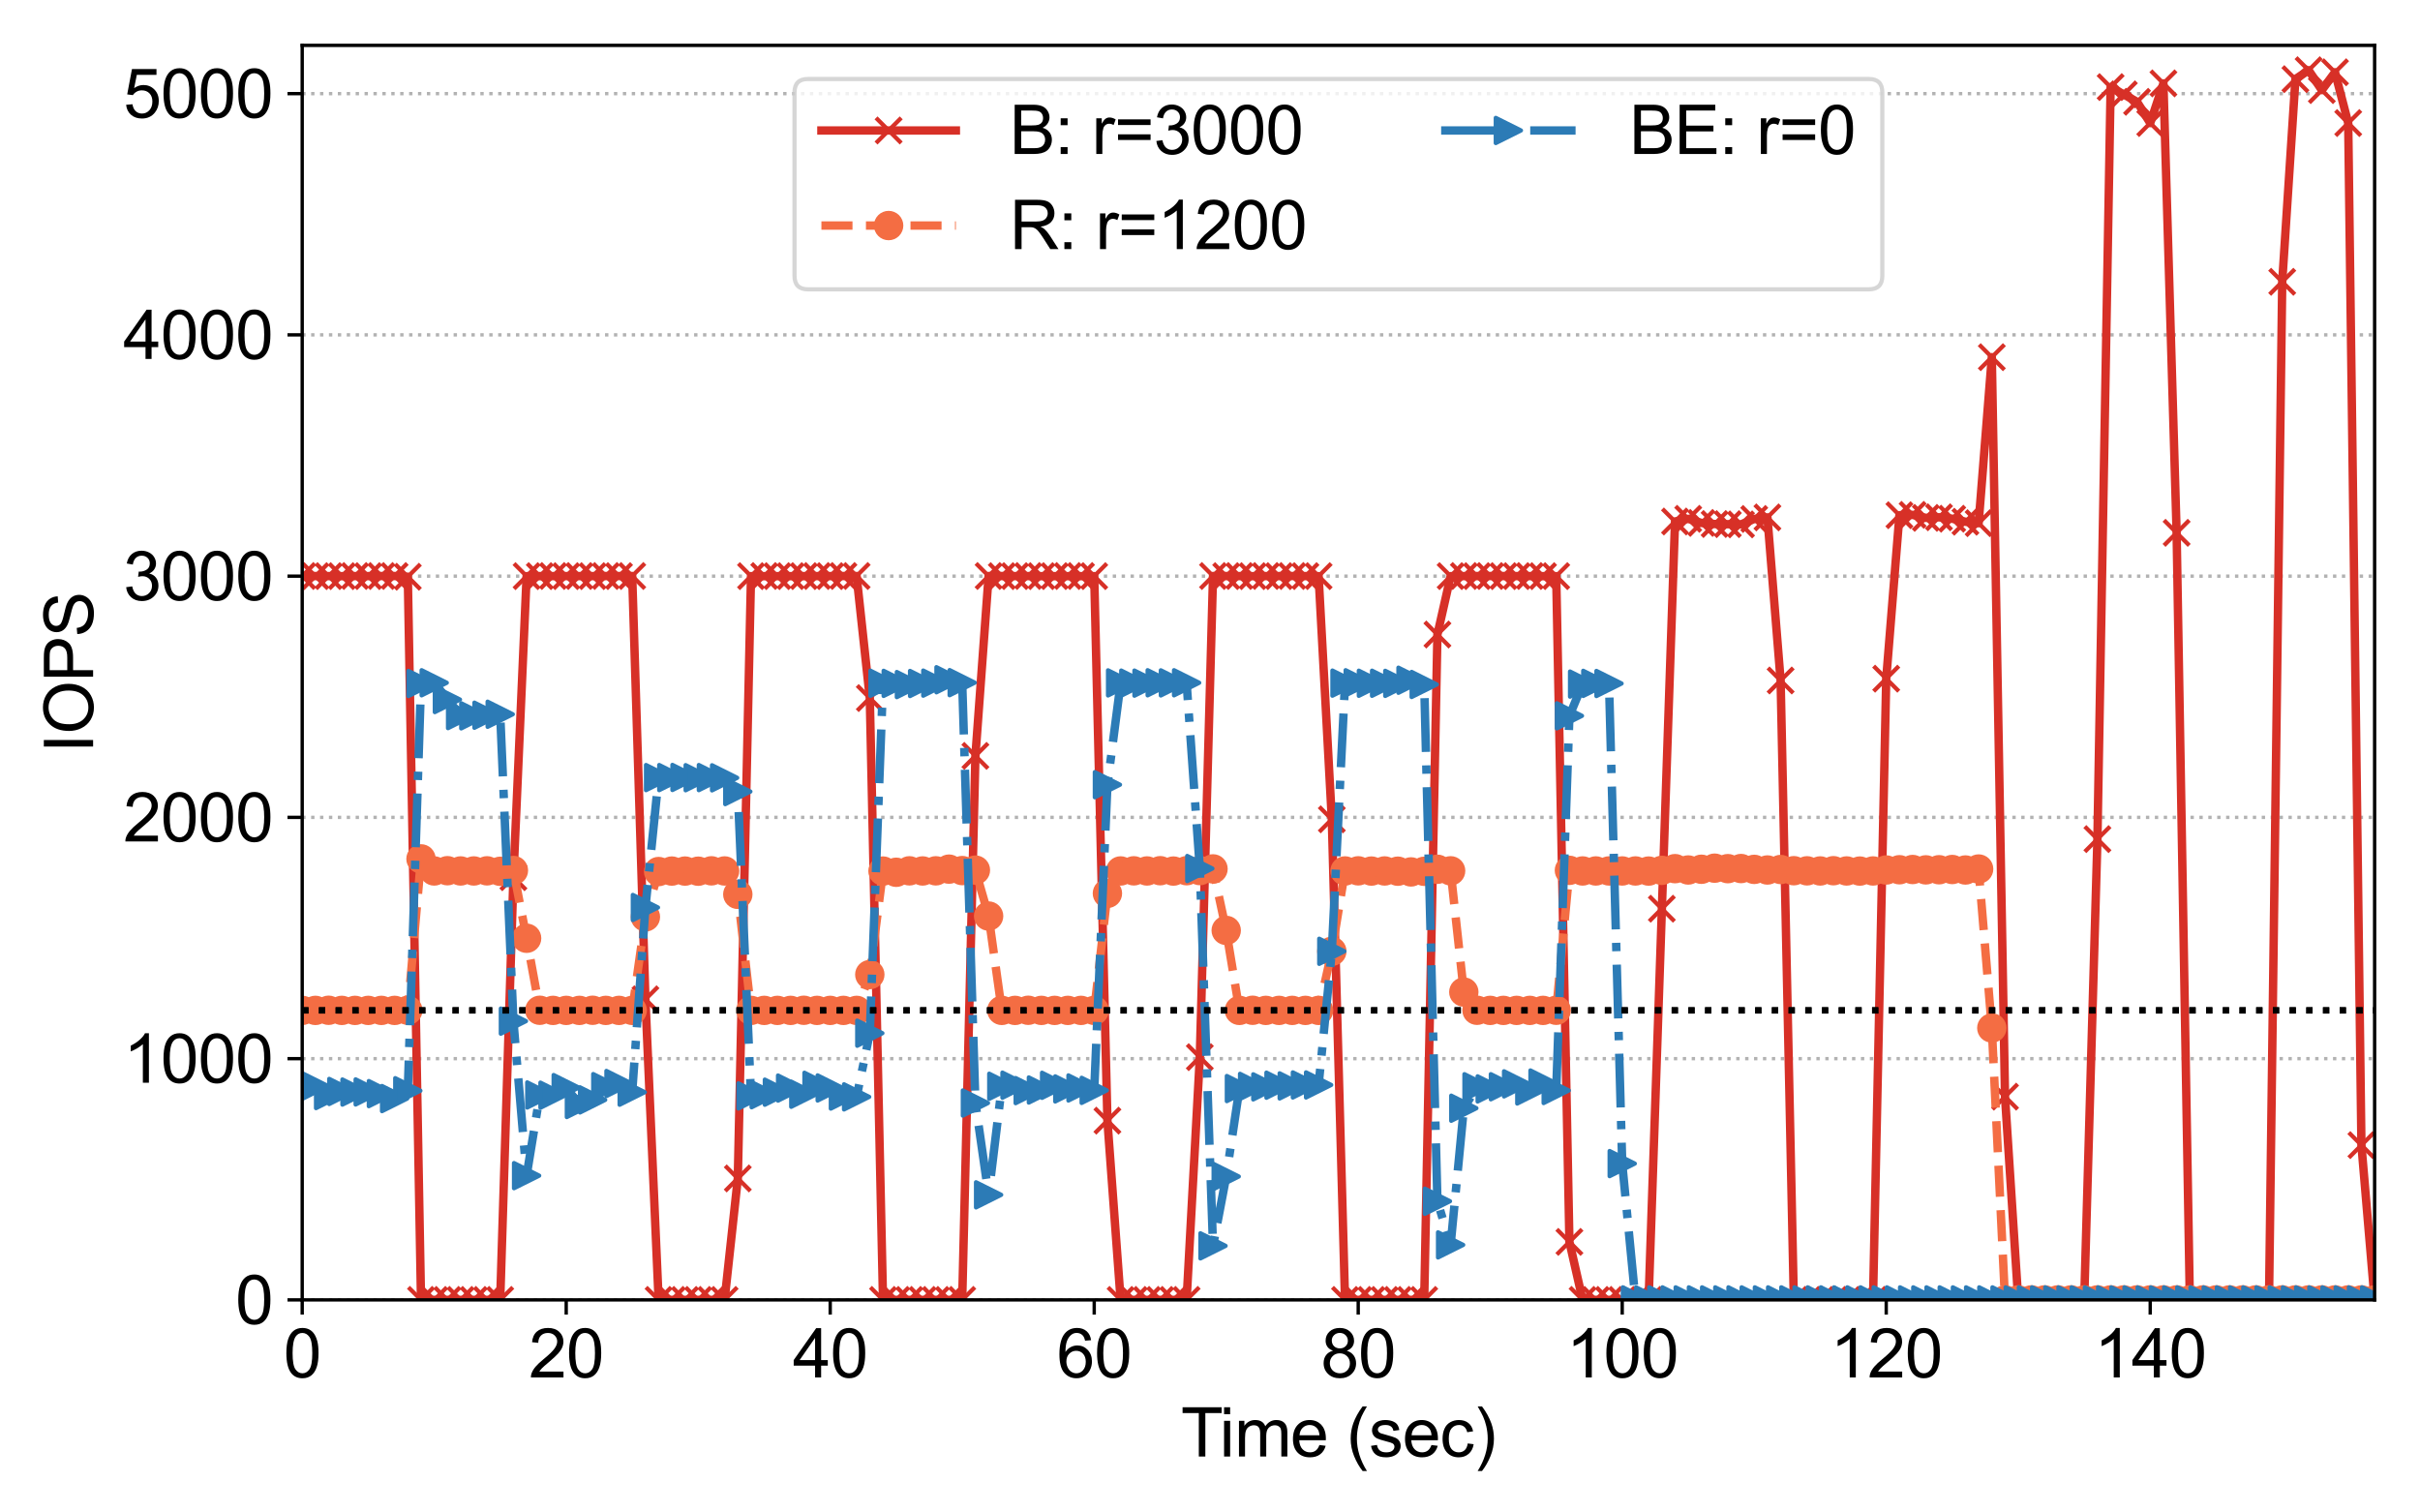 <?xml version="1.0" encoding="utf-8" standalone="no"?>
<!DOCTYPE svg PUBLIC "-//W3C//DTD SVG 1.1//EN"
  "http://www.w3.org/Graphics/SVG/1.1/DTD/svg11.dtd">
<svg height="360pt" version="1.1" viewBox="0 0 576 360" width="576pt" xmlns="http://www.w3.org/2000/svg" xmlns:xlink="http://www.w3.org/1999/xlink">
 <defs>
  <style type="text/css">*{stroke-linecap:butt;stroke-linejoin:round;}</style>
 </defs>
 <g id="figure_1">
  <g id="patch_1">
   <path d="M 0 360 
L 576 360 
L 576 0 
L 0 0 
z
" style="fill:#ffffff;"/>
  </g>
  <g id="axes_1">
   <g id="patch_2">
    <path d="M 71.93 309.4 
L 565.2 309.4 
L 565.2 10.8 
L 71.93 10.8 
z
" style="fill:#ffffff;"/>
   </g>
   <g id="matplotlib.axis_1">
    <g id="xtick_1">
     <g id="line2d_1">
      <defs>
       <path d="M 0 0 
L 0 3.5 
" id="mdd36968d28" style="stroke:#000000;stroke-width:0.8;"/>
      </defs>
      <g>
       <use style="stroke:#000000;stroke-width:0.8;" x="71.93" xlink:href="#mdd36968d28" y="309.4"/>
      </g>
     </g>
     <g id="text_1">
      <!-- 0 -->
      <g transform="translate(67.481 327.853)scale(0.16 -0.16)">
       <defs>
        <path d="M 266 2259 
Q 266 3072 433 3567 
Q 600 4063 929 4331 
Q 1259 4600 1759 4600 
Q 2128 4600 2406 4451 
Q 2684 4303 2865 4023 
Q 3047 3744 3150 3342 
Q 3253 2941 3253 2259 
Q 3253 1453 3087 958 
Q 2922 463 2592 192 
Q 2263 -78 1759 -78 
Q 1097 -78 719 397 
Q 266 969 266 2259 
z
M 844 2259 
Q 844 1131 1108 757 
Q 1372 384 1759 384 
Q 2147 384 2411 759 
Q 2675 1134 2675 2259 
Q 2675 3391 2411 3762 
Q 2147 4134 1753 4134 
Q 1366 4134 1134 3806 
Q 844 3388 844 2259 
z
" id="ArialMT-30" transform="scale(0.016)"/>
       </defs>
       <use xlink:href="#ArialMT-30"/>
      </g>
     </g>
    </g>
    <g id="xtick_2">
     <g id="line2d_2">
      <g>
       <use style="stroke:#000000;stroke-width:0.8;" x="134.767" xlink:href="#mdd36968d28" y="309.4"/>
      </g>
     </g>
     <g id="text_2">
      <!-- 20 -->
      <g transform="translate(125.869 327.853)scale(0.16 -0.16)">
       <defs>
        <path d="M 3222 541 
L 3222 0 
L 194 0 
Q 188 203 259 391 
Q 375 700 629 1000 
Q 884 1300 1366 1694 
Q 2113 2306 2375 2664 
Q 2638 3022 2638 3341 
Q 2638 3675 2398 3904 
Q 2159 4134 1775 4134 
Q 1369 4134 1125 3890 
Q 881 3647 878 3216 
L 300 3275 
Q 359 3922 746 4261 
Q 1134 4600 1788 4600 
Q 2447 4600 2831 4234 
Q 3216 3869 3216 3328 
Q 3216 3053 3103 2787 
Q 2991 2522 2730 2228 
Q 2469 1934 1863 1422 
Q 1356 997 1212 845 
Q 1069 694 975 541 
L 3222 541 
z
" id="ArialMT-32" transform="scale(0.016)"/>
       </defs>
       <use xlink:href="#ArialMT-32"/>
       <use x="55.615" xlink:href="#ArialMT-30"/>
      </g>
     </g>
    </g>
    <g id="xtick_3">
     <g id="line2d_3">
      <g>
       <use style="stroke:#000000;stroke-width:0.8;" x="197.604" xlink:href="#mdd36968d28" y="309.4"/>
      </g>
     </g>
     <g id="text_3">
      <!-- 40 -->
      <g transform="translate(188.706 327.853)scale(0.16 -0.16)">
       <defs>
        <path d="M 2069 0 
L 2069 1097 
L 81 1097 
L 81 1613 
L 2172 4581 
L 2631 4581 
L 2631 1613 
L 3250 1613 
L 3250 1097 
L 2631 1097 
L 2631 0 
L 2069 0 
z
M 2069 1613 
L 2069 3678 
L 634 1613 
L 2069 1613 
z
" id="ArialMT-34" transform="scale(0.016)"/>
       </defs>
       <use xlink:href="#ArialMT-34"/>
       <use x="55.615" xlink:href="#ArialMT-30"/>
      </g>
     </g>
    </g>
    <g id="xtick_4">
     <g id="line2d_4">
      <g>
       <use style="stroke:#000000;stroke-width:0.8;" x="260.441" xlink:href="#mdd36968d28" y="309.4"/>
      </g>
     </g>
     <g id="text_4">
      <!-- 60 -->
      <g transform="translate(251.543 327.853)scale(0.16 -0.16)">
       <defs>
        <path d="M 3184 3459 
L 2625 3416 
Q 2550 3747 2413 3897 
Q 2184 4138 1850 4138 
Q 1581 4138 1378 3988 
Q 1113 3794 959 3422 
Q 806 3050 800 2363 
Q 1003 2672 1297 2822 
Q 1591 2972 1913 2972 
Q 2475 2972 2870 2558 
Q 3266 2144 3266 1488 
Q 3266 1056 3080 686 
Q 2894 316 2569 119 
Q 2244 -78 1831 -78 
Q 1128 -78 684 439 
Q 241 956 241 2144 
Q 241 3472 731 4075 
Q 1159 4600 1884 4600 
Q 2425 4600 2770 4297 
Q 3116 3994 3184 3459 
z
M 888 1484 
Q 888 1194 1011 928 
Q 1134 663 1356 523 
Q 1578 384 1822 384 
Q 2178 384 2434 671 
Q 2691 959 2691 1453 
Q 2691 1928 2437 2201 
Q 2184 2475 1800 2475 
Q 1419 2475 1153 2201 
Q 888 1928 888 1484 
z
" id="ArialMT-36" transform="scale(0.016)"/>
       </defs>
       <use xlink:href="#ArialMT-36"/>
       <use x="55.615" xlink:href="#ArialMT-30"/>
      </g>
     </g>
    </g>
    <g id="xtick_5">
     <g id="line2d_5">
      <g>
       <use style="stroke:#000000;stroke-width:0.8;" x="323.278" xlink:href="#mdd36968d28" y="309.4"/>
      </g>
     </g>
     <g id="text_5">
      <!-- 80 -->
      <g transform="translate(314.38 327.853)scale(0.16 -0.16)">
       <defs>
        <path d="M 1131 2484 
Q 781 2613 612 2850 
Q 444 3088 444 3419 
Q 444 3919 803 4259 
Q 1163 4600 1759 4600 
Q 2359 4600 2725 4251 
Q 3091 3903 3091 3403 
Q 3091 3084 2923 2848 
Q 2756 2613 2416 2484 
Q 2838 2347 3058 2040 
Q 3278 1734 3278 1309 
Q 3278 722 2862 322 
Q 2447 -78 1769 -78 
Q 1091 -78 675 323 
Q 259 725 259 1325 
Q 259 1772 486 2073 
Q 713 2375 1131 2484 
z
M 1019 3438 
Q 1019 3113 1228 2906 
Q 1438 2700 1772 2700 
Q 2097 2700 2305 2904 
Q 2513 3109 2513 3406 
Q 2513 3716 2298 3927 
Q 2084 4138 1766 4138 
Q 1444 4138 1231 3931 
Q 1019 3725 1019 3438 
z
M 838 1322 
Q 838 1081 952 856 
Q 1066 631 1291 507 
Q 1516 384 1775 384 
Q 2178 384 2440 643 
Q 2703 903 2703 1303 
Q 2703 1709 2433 1975 
Q 2163 2241 1756 2241 
Q 1359 2241 1098 1978 
Q 838 1716 838 1322 
z
" id="ArialMT-38" transform="scale(0.016)"/>
       </defs>
       <use xlink:href="#ArialMT-38"/>
       <use x="55.615" xlink:href="#ArialMT-30"/>
      </g>
     </g>
    </g>
    <g id="xtick_6">
     <g id="line2d_6">
      <g>
       <use style="stroke:#000000;stroke-width:0.8;" x="386.115" xlink:href="#mdd36968d28" y="309.4"/>
      </g>
     </g>
     <g id="text_6">
      <!-- 100 -->
      <g transform="translate(372.768 327.853)scale(0.16 -0.16)">
       <defs>
        <path d="M 2384 0 
L 1822 0 
L 1822 3584 
Q 1619 3391 1289 3197 
Q 959 3003 697 2906 
L 697 3450 
Q 1169 3672 1522 3987 
Q 1875 4303 2022 4600 
L 2384 4600 
L 2384 0 
z
" id="ArialMT-31" transform="scale(0.016)"/>
       </defs>
       <use xlink:href="#ArialMT-31"/>
       <use x="55.615" xlink:href="#ArialMT-30"/>
       <use x="111.23" xlink:href="#ArialMT-30"/>
      </g>
     </g>
    </g>
    <g id="xtick_7">
     <g id="line2d_7">
      <g>
       <use style="stroke:#000000;stroke-width:0.8;" x="448.952" xlink:href="#mdd36968d28" y="309.4"/>
      </g>
     </g>
     <g id="text_7">
      <!-- 120 -->
      <g transform="translate(435.605 327.853)scale(0.16 -0.16)">
       <use xlink:href="#ArialMT-31"/>
       <use x="55.615" xlink:href="#ArialMT-32"/>
       <use x="111.23" xlink:href="#ArialMT-30"/>
      </g>
     </g>
    </g>
    <g id="xtick_8">
     <g id="line2d_8">
      <g>
       <use style="stroke:#000000;stroke-width:0.8;" x="511.789" xlink:href="#mdd36968d28" y="309.4"/>
      </g>
     </g>
     <g id="text_8">
      <!-- 140 -->
      <g transform="translate(498.442 327.853)scale(0.16 -0.16)">
       <use xlink:href="#ArialMT-31"/>
       <use x="55.615" xlink:href="#ArialMT-34"/>
       <use x="111.23" xlink:href="#ArialMT-30"/>
      </g>
     </g>
    </g>
    <g id="text_9">
     <!-- Time (sec) -->
     <g transform="translate(281.09 346.68)scale(0.16 -0.16)">
      <defs>
       <path d="M 1659 0 
L 1659 4041 
L 150 4041 
L 150 4581 
L 3781 4581 
L 3781 4041 
L 2266 4041 
L 2266 0 
L 1659 0 
z
" id="ArialMT-54" transform="scale(0.016)"/>
       <path d="M 425 3934 
L 425 4581 
L 988 4581 
L 988 3934 
L 425 3934 
z
M 425 0 
L 425 3319 
L 988 3319 
L 988 0 
L 425 0 
z
" id="ArialMT-69" transform="scale(0.016)"/>
       <path d="M 422 0 
L 422 3319 
L 925 3319 
L 925 2853 
Q 1081 3097 1340 3245 
Q 1600 3394 1931 3394 
Q 2300 3394 2536 3241 
Q 2772 3088 2869 2813 
Q 3263 3394 3894 3394 
Q 4388 3394 4653 3120 
Q 4919 2847 4919 2278 
L 4919 0 
L 4359 0 
L 4359 2091 
Q 4359 2428 4304 2576 
Q 4250 2725 4106 2815 
Q 3963 2906 3769 2906 
Q 3419 2906 3187 2673 
Q 2956 2441 2956 1928 
L 2956 0 
L 2394 0 
L 2394 2156 
Q 2394 2531 2256 2718 
Q 2119 2906 1806 2906 
Q 1569 2906 1367 2781 
Q 1166 2656 1075 2415 
Q 984 2175 984 1722 
L 984 0 
L 422 0 
z
" id="ArialMT-6d" transform="scale(0.016)"/>
       <path d="M 2694 1069 
L 3275 997 
Q 3138 488 2766 206 
Q 2394 -75 1816 -75 
Q 1088 -75 661 373 
Q 234 822 234 1631 
Q 234 2469 665 2931 
Q 1097 3394 1784 3394 
Q 2450 3394 2872 2941 
Q 3294 2488 3294 1666 
Q 3294 1616 3291 1516 
L 816 1516 
Q 847 969 1125 678 
Q 1403 388 1819 388 
Q 2128 388 2347 550 
Q 2566 713 2694 1069 
z
M 847 1978 
L 2700 1978 
Q 2663 2397 2488 2606 
Q 2219 2931 1791 2931 
Q 1403 2931 1139 2672 
Q 875 2413 847 1978 
z
" id="ArialMT-65" transform="scale(0.016)"/>
       <path id="ArialMT-20" transform="scale(0.016)"/>
       <path d="M 1497 -1347 
Q 1031 -759 709 28 
Q 388 816 388 1659 
Q 388 2403 628 3084 
Q 909 3875 1497 4659 
L 1900 4659 
Q 1522 4009 1400 3731 
Q 1209 3300 1100 2831 
Q 966 2247 966 1656 
Q 966 153 1900 -1347 
L 1497 -1347 
z
" id="ArialMT-28" transform="scale(0.016)"/>
       <path d="M 197 991 
L 753 1078 
Q 800 744 1014 566 
Q 1228 388 1613 388 
Q 2000 388 2187 545 
Q 2375 703 2375 916 
Q 2375 1106 2209 1216 
Q 2094 1291 1634 1406 
Q 1016 1563 777 1677 
Q 538 1791 414 1992 
Q 291 2194 291 2438 
Q 291 2659 392 2848 
Q 494 3038 669 3163 
Q 800 3259 1026 3326 
Q 1253 3394 1513 3394 
Q 1903 3394 2198 3281 
Q 2494 3169 2634 2976 
Q 2775 2784 2828 2463 
L 2278 2388 
Q 2241 2644 2061 2787 
Q 1881 2931 1553 2931 
Q 1166 2931 1000 2803 
Q 834 2675 834 2503 
Q 834 2394 903 2306 
Q 972 2216 1119 2156 
Q 1203 2125 1616 2013 
Q 2213 1853 2448 1751 
Q 2684 1650 2818 1456 
Q 2953 1263 2953 975 
Q 2953 694 2789 445 
Q 2625 197 2315 61 
Q 2006 -75 1616 -75 
Q 969 -75 630 194 
Q 291 463 197 991 
z
" id="ArialMT-73" transform="scale(0.016)"/>
       <path d="M 2588 1216 
L 3141 1144 
Q 3050 572 2676 248 
Q 2303 -75 1759 -75 
Q 1078 -75 664 370 
Q 250 816 250 1647 
Q 250 2184 428 2587 
Q 606 2991 970 3192 
Q 1334 3394 1763 3394 
Q 2303 3394 2647 3120 
Q 2991 2847 3088 2344 
L 2541 2259 
Q 2463 2594 2264 2762 
Q 2066 2931 1784 2931 
Q 1359 2931 1093 2626 
Q 828 2322 828 1663 
Q 828 994 1084 691 
Q 1341 388 1753 388 
Q 2084 388 2306 591 
Q 2528 794 2588 1216 
z
" id="ArialMT-63" transform="scale(0.016)"/>
       <path d="M 791 -1347 
L 388 -1347 
Q 1322 153 1322 1656 
Q 1322 2244 1188 2822 
Q 1081 3291 891 3722 
Q 769 4003 388 4659 
L 791 4659 
Q 1378 3875 1659 3084 
Q 1900 2403 1900 1659 
Q 1900 816 1576 28 
Q 1253 -759 791 -1347 
z
" id="ArialMT-29" transform="scale(0.016)"/>
      </defs>
      <use xlink:href="#ArialMT-54"/>
      <use x="57.334" xlink:href="#ArialMT-69"/>
      <use x="79.551" xlink:href="#ArialMT-6d"/>
      <use x="162.852" xlink:href="#ArialMT-65"/>
      <use x="218.467" xlink:href="#ArialMT-20"/>
      <use x="246.25" xlink:href="#ArialMT-28"/>
      <use x="279.551" xlink:href="#ArialMT-73"/>
      <use x="329.551" xlink:href="#ArialMT-65"/>
      <use x="385.166" xlink:href="#ArialMT-63"/>
      <use x="435.166" xlink:href="#ArialMT-29"/>
     </g>
    </g>
   </g>
   <g id="matplotlib.axis_2">
    <g id="ytick_1">
     <g id="line2d_9">
      <path clip-path="url(#pd9fb67bb50)" d="M 71.93 309.4 
L 565.2 309.4 
" style="fill:none;stroke:#b2b2b2;stroke-dasharray:0.8,1.32;stroke-dashoffset:0;stroke-width:0.8;"/>
     </g>
     <g id="line2d_10">
      <defs>
       <path d="M 0 0 
L -3.5 0 
" id="m84d13b0220" style="stroke:#000000;stroke-width:0.8;"/>
      </defs>
      <g>
       <use style="stroke:#000000;stroke-width:0.8;" x="71.93" xlink:href="#m84d13b0220" y="309.4"/>
      </g>
     </g>
     <g id="text_10">
      <!-- 0 -->
      <g transform="translate(56.032 315.126)scale(0.16 -0.16)">
       <use xlink:href="#ArialMT-30"/>
      </g>
     </g>
    </g>
    <g id="ytick_2">
     <g id="line2d_11">
      <path clip-path="url(#pd9fb67bb50)" d="M 71.93 251.977 
L 565.2 251.977 
" style="fill:none;stroke:#b2b2b2;stroke-dasharray:0.8,1.32;stroke-dashoffset:0;stroke-width:0.8;"/>
     </g>
     <g id="line2d_12">
      <g>
       <use style="stroke:#000000;stroke-width:0.8;" x="71.93" xlink:href="#m84d13b0220" y="251.977"/>
      </g>
     </g>
     <g id="text_11">
      <!-- 1000 -->
      <g transform="translate(29.34 257.703)scale(0.16 -0.16)">
       <use xlink:href="#ArialMT-31"/>
       <use x="55.615" xlink:href="#ArialMT-30"/>
       <use x="111.23" xlink:href="#ArialMT-30"/>
       <use x="166.846" xlink:href="#ArialMT-30"/>
      </g>
     </g>
    </g>
    <g id="ytick_3">
     <g id="line2d_13">
      <path clip-path="url(#pd9fb67bb50)" d="M 71.93 194.554 
L 565.2 194.554 
" style="fill:none;stroke:#b2b2b2;stroke-dasharray:0.8,1.32;stroke-dashoffset:0;stroke-width:0.8;"/>
     </g>
     <g id="line2d_14">
      <g>
       <use style="stroke:#000000;stroke-width:0.8;" x="71.93" xlink:href="#m84d13b0220" y="194.554"/>
      </g>
     </g>
     <g id="text_12">
      <!-- 2000 -->
      <g transform="translate(29.34 200.28)scale(0.16 -0.16)">
       <use xlink:href="#ArialMT-32"/>
       <use x="55.615" xlink:href="#ArialMT-30"/>
       <use x="111.23" xlink:href="#ArialMT-30"/>
       <use x="166.846" xlink:href="#ArialMT-30"/>
      </g>
     </g>
    </g>
    <g id="ytick_4">
     <g id="line2d_15">
      <path clip-path="url(#pd9fb67bb50)" d="M 71.93 137.131 
L 565.2 137.131 
" style="fill:none;stroke:#b2b2b2;stroke-dasharray:0.8,1.32;stroke-dashoffset:0;stroke-width:0.8;"/>
     </g>
     <g id="line2d_16">
      <g>
       <use style="stroke:#000000;stroke-width:0.8;" x="71.93" xlink:href="#m84d13b0220" y="137.131"/>
      </g>
     </g>
     <g id="text_13">
      <!-- 3000 -->
      <g transform="translate(29.34 142.857)scale(0.16 -0.16)">
       <defs>
        <path d="M 269 1209 
L 831 1284 
Q 928 806 1161 595 
Q 1394 384 1728 384 
Q 2125 384 2398 659 
Q 2672 934 2672 1341 
Q 2672 1728 2419 1979 
Q 2166 2231 1775 2231 
Q 1616 2231 1378 2169 
L 1441 2663 
Q 1497 2656 1531 2656 
Q 1891 2656 2178 2843 
Q 2466 3031 2466 3422 
Q 2466 3731 2256 3934 
Q 2047 4138 1716 4138 
Q 1388 4138 1169 3931 
Q 950 3725 888 3313 
L 325 3413 
Q 428 3978 793 4289 
Q 1159 4600 1703 4600 
Q 2078 4600 2393 4439 
Q 2709 4278 2876 4000 
Q 3044 3722 3044 3409 
Q 3044 3113 2884 2869 
Q 2725 2625 2413 2481 
Q 2819 2388 3044 2092 
Q 3269 1797 3269 1353 
Q 3269 753 2831 336 
Q 2394 -81 1725 -81 
Q 1122 -81 723 278 
Q 325 638 269 1209 
z
" id="ArialMT-33" transform="scale(0.016)"/>
       </defs>
       <use xlink:href="#ArialMT-33"/>
       <use x="55.615" xlink:href="#ArialMT-30"/>
       <use x="111.23" xlink:href="#ArialMT-30"/>
       <use x="166.846" xlink:href="#ArialMT-30"/>
      </g>
     </g>
    </g>
    <g id="ytick_5">
     <g id="line2d_17">
      <path clip-path="url(#pd9fb67bb50)" d="M 71.93 79.708 
L 565.2 79.708 
" style="fill:none;stroke:#b2b2b2;stroke-dasharray:0.8,1.32;stroke-dashoffset:0;stroke-width:0.8;"/>
     </g>
     <g id="line2d_18">
      <g>
       <use style="stroke:#000000;stroke-width:0.8;" x="71.93" xlink:href="#m84d13b0220" y="79.708"/>
      </g>
     </g>
     <g id="text_14">
      <!-- 4000 -->
      <g transform="translate(29.34 85.434)scale(0.16 -0.16)">
       <use xlink:href="#ArialMT-34"/>
       <use x="55.615" xlink:href="#ArialMT-30"/>
       <use x="111.23" xlink:href="#ArialMT-30"/>
       <use x="166.846" xlink:href="#ArialMT-30"/>
      </g>
     </g>
    </g>
    <g id="ytick_6">
     <g id="line2d_19">
      <path clip-path="url(#pd9fb67bb50)" d="M 71.93 22.285 
L 565.2 22.285 
" style="fill:none;stroke:#b2b2b2;stroke-dasharray:0.8,1.32;stroke-dashoffset:0;stroke-width:0.8;"/>
     </g>
     <g id="line2d_20">
      <g>
       <use style="stroke:#000000;stroke-width:0.8;" x="71.93" xlink:href="#m84d13b0220" y="22.285"/>
      </g>
     </g>
     <g id="text_15">
      <!-- 5000 -->
      <g transform="translate(29.34 28.011)scale(0.16 -0.16)">
       <defs>
        <path d="M 266 1200 
L 856 1250 
Q 922 819 1161 601 
Q 1400 384 1738 384 
Q 2144 384 2425 690 
Q 2706 997 2706 1503 
Q 2706 1984 2436 2262 
Q 2166 2541 1728 2541 
Q 1456 2541 1237 2417 
Q 1019 2294 894 2097 
L 366 2166 
L 809 4519 
L 3088 4519 
L 3088 3981 
L 1259 3981 
L 1013 2750 
Q 1425 3038 1878 3038 
Q 2478 3038 2890 2622 
Q 3303 2206 3303 1553 
Q 3303 931 2941 478 
Q 2500 -78 1738 -78 
Q 1113 -78 717 272 
Q 322 622 266 1200 
z
" id="ArialMT-35" transform="scale(0.016)"/>
       </defs>
       <use xlink:href="#ArialMT-35"/>
       <use x="55.615" xlink:href="#ArialMT-30"/>
       <use x="111.23" xlink:href="#ArialMT-30"/>
       <use x="166.846" xlink:href="#ArialMT-30"/>
      </g>
     </g>
    </g>
    <g id="text_16">
     <!-- IOPS -->
     <g transform="translate(22.16 179.218)rotate(-90)scale(0.16 -0.16)">
      <defs>
       <path d="M 597 0 
L 597 4581 
L 1203 4581 
L 1203 0 
L 597 0 
z
" id="ArialMT-49" transform="scale(0.016)"/>
       <path d="M 309 2231 
Q 309 3372 921 4017 
Q 1534 4663 2503 4663 
Q 3138 4663 3647 4359 
Q 4156 4056 4423 3514 
Q 4691 2972 4691 2284 
Q 4691 1588 4409 1038 
Q 4128 488 3612 205 
Q 3097 -78 2500 -78 
Q 1853 -78 1343 234 
Q 834 547 571 1087 
Q 309 1628 309 2231 
z
M 934 2222 
Q 934 1394 1379 917 
Q 1825 441 2497 441 
Q 3181 441 3623 922 
Q 4066 1403 4066 2288 
Q 4066 2847 3877 3264 
Q 3688 3681 3323 3911 
Q 2959 4141 2506 4141 
Q 1863 4141 1398 3698 
Q 934 3256 934 2222 
z
" id="ArialMT-4f" transform="scale(0.016)"/>
       <path d="M 494 0 
L 494 4581 
L 2222 4581 
Q 2678 4581 2919 4538 
Q 3256 4481 3484 4323 
Q 3713 4166 3852 3881 
Q 3991 3597 3991 3256 
Q 3991 2672 3619 2267 
Q 3247 1863 2275 1863 
L 1100 1863 
L 1100 0 
L 494 0 
z
M 1100 2403 
L 2284 2403 
Q 2872 2403 3119 2622 
Q 3366 2841 3366 3238 
Q 3366 3525 3220 3729 
Q 3075 3934 2838 4000 
Q 2684 4041 2272 4041 
L 1100 4041 
L 1100 2403 
z
" id="ArialMT-50" transform="scale(0.016)"/>
       <path d="M 288 1472 
L 859 1522 
Q 900 1178 1048 958 
Q 1197 738 1509 602 
Q 1822 466 2213 466 
Q 2559 466 2825 569 
Q 3091 672 3220 851 
Q 3350 1031 3350 1244 
Q 3350 1459 3225 1620 
Q 3100 1781 2813 1891 
Q 2628 1963 1997 2114 
Q 1366 2266 1113 2400 
Q 784 2572 623 2826 
Q 463 3081 463 3397 
Q 463 3744 659 4045 
Q 856 4347 1234 4503 
Q 1613 4659 2075 4659 
Q 2584 4659 2973 4495 
Q 3363 4331 3572 4012 
Q 3781 3694 3797 3291 
L 3216 3247 
Q 3169 3681 2898 3903 
Q 2628 4125 2100 4125 
Q 1550 4125 1298 3923 
Q 1047 3722 1047 3438 
Q 1047 3191 1225 3031 
Q 1400 2872 2139 2705 
Q 2878 2538 3153 2413 
Q 3553 2228 3743 1945 
Q 3934 1663 3934 1294 
Q 3934 928 3725 604 
Q 3516 281 3123 101 
Q 2731 -78 2241 -78 
Q 1619 -78 1198 103 
Q 778 284 539 648 
Q 300 1013 288 1472 
z
" id="ArialMT-53" transform="scale(0.016)"/>
      </defs>
      <use xlink:href="#ArialMT-49"/>
      <use x="27.783" xlink:href="#ArialMT-4f"/>
      <use x="105.566" xlink:href="#ArialMT-50"/>
      <use x="172.266" xlink:href="#ArialMT-53"/>
     </g>
    </g>
   </g>
   <g id="line2d_21">
    <path clip-path="url(#pd9fb67bb50)" d="M 71.93 137.102 
L 81.356 137.131 
L 93.923 137.102 
L 97.065 137.274 
L 100.207 309.4 
L 119.058 309.4 
L 122.2 208.795 
L 125.341 137.131 
L 150.476 137.102 
L 153.618 237.851 
L 156.76 309.4 
L 172.469 309.4 
L 175.611 280.487 
L 178.753 137.131 
L 188.178 137.131 
L 203.888 137.102 
L 207.029 166.158 
L 210.171 309.4 
L 229.022 309.4 
L 232.164 179.911 
L 235.306 137.102 
L 247.873 137.131 
L 260.441 137.131 
L 263.583 266.735 
L 266.725 309.4 
L 282.434 309.4 
L 285.576 251.632 
L 288.717 137.102 
L 298.143 137.131 
L 307.569 137.102 
L 313.852 137.131 
L 316.994 195.013 
L 320.136 309.4 
L 338.987 309.4 
L 342.129 151.027 
L 345.271 137.131 
L 354.696 137.102 
L 367.264 137.131 
L 370.405 137.131 
L 373.547 295.59 
L 376.689 309.4 
L 392.398 309.4 
L 398.682 124.124 
L 401.824 123.493 
L 404.966 124.469 
L 408.108 124.727 
L 414.391 124.814 
L 417.533 123.522 
L 420.675 123.148 
L 423.817 161.966 
L 426.959 309.4 
L 445.81 309.4 
L 448.952 161.536 
L 452.094 122.631 
L 455.235 122.545 
L 458.377 123.263 
L 461.519 123.12 
L 464.661 123.464 
L 467.803 124.182 
L 470.945 124.526 
L 474.086 85.019 
L 477.228 261.021 
L 480.37 309.4 
L 496.079 309.4 
L 499.221 199.722 
L 502.363 20.734 
L 508.647 24.237 
L 511.789 29.29 
L 514.93 19.844 
L 518.072 126.823 
L 521.214 309.4 
L 540.065 309.4 
L 543.207 67.075 
L 546.349 18.839 
L 549.491 16.715 
L 552.633 21.452 
L 555.774 17.203 
L 558.916 29.29 
L 562.058 272.563 
L 565.2 309.4 
L 565.2 309.4 
" style="fill:none;stroke:#d73027;stroke-linecap:square;stroke-width:2;"/>
    <defs>
     <path d="M -3 3 
L 3 -3 
M -3 -3 
L 3 3 
" id="m407adf338a" style="stroke:#d73027;"/>
    </defs>
    <g clip-path="url(#pd9fb67bb50)">
     <use style="fill:#d73027;stroke:#d73027;" x="71.93" xlink:href="#m407adf338a" y="137.102"/>
     <use style="fill:#d73027;stroke:#d73027;" x="75.072" xlink:href="#m407adf338a" y="137.131"/>
     <use style="fill:#d73027;stroke:#d73027;" x="78.214" xlink:href="#m407adf338a" y="137.131"/>
     <use style="fill:#d73027;stroke:#d73027;" x="81.356" xlink:href="#m407adf338a" y="137.131"/>
     <use style="fill:#d73027;stroke:#d73027;" x="84.497" xlink:href="#m407adf338a" y="137.102"/>
     <use style="fill:#d73027;stroke:#d73027;" x="87.639" xlink:href="#m407adf338a" y="137.131"/>
     <use style="fill:#d73027;stroke:#d73027;" x="90.781" xlink:href="#m407adf338a" y="137.102"/>
     <use style="fill:#d73027;stroke:#d73027;" x="93.923" xlink:href="#m407adf338a" y="137.102"/>
     <use style="fill:#d73027;stroke:#d73027;" x="97.065" xlink:href="#m407adf338a" y="137.274"/>
     <use style="fill:#d73027;stroke:#d73027;" x="100.207" xlink:href="#m407adf338a" y="309.4"/>
     <use style="fill:#d73027;stroke:#d73027;" x="103.348" xlink:href="#m407adf338a" y="309.4"/>
     <use style="fill:#d73027;stroke:#d73027;" x="106.49" xlink:href="#m407adf338a" y="309.4"/>
     <use style="fill:#d73027;stroke:#d73027;" x="109.632" xlink:href="#m407adf338a" y="309.4"/>
     <use style="fill:#d73027;stroke:#d73027;" x="112.774" xlink:href="#m407adf338a" y="309.4"/>
     <use style="fill:#d73027;stroke:#d73027;" x="115.916" xlink:href="#m407adf338a" y="309.4"/>
     <use style="fill:#d73027;stroke:#d73027;" x="119.058" xlink:href="#m407adf338a" y="309.4"/>
     <use style="fill:#d73027;stroke:#d73027;" x="122.2" xlink:href="#m407adf338a" y="208.795"/>
     <use style="fill:#d73027;stroke:#d73027;" x="125.341" xlink:href="#m407adf338a" y="137.131"/>
     <use style="fill:#d73027;stroke:#d73027;" x="128.483" xlink:href="#m407adf338a" y="137.131"/>
     <use style="fill:#d73027;stroke:#d73027;" x="131.625" xlink:href="#m407adf338a" y="137.102"/>
     <use style="fill:#d73027;stroke:#d73027;" x="134.767" xlink:href="#m407adf338a" y="137.131"/>
     <use style="fill:#d73027;stroke:#d73027;" x="137.909" xlink:href="#m407adf338a" y="137.102"/>
     <use style="fill:#d73027;stroke:#d73027;" x="141.051" xlink:href="#m407adf338a" y="137.131"/>
     <use style="fill:#d73027;stroke:#d73027;" x="144.192" xlink:href="#m407adf338a" y="137.102"/>
     <use style="fill:#d73027;stroke:#d73027;" x="147.334" xlink:href="#m407adf338a" y="137.131"/>
     <use style="fill:#d73027;stroke:#d73027;" x="150.476" xlink:href="#m407adf338a" y="137.102"/>
     <use style="fill:#d73027;stroke:#d73027;" x="153.618" xlink:href="#m407adf338a" y="237.851"/>
     <use style="fill:#d73027;stroke:#d73027;" x="156.76" xlink:href="#m407adf338a" y="309.4"/>
     <use style="fill:#d73027;stroke:#d73027;" x="159.902" xlink:href="#m407adf338a" y="309.4"/>
     <use style="fill:#d73027;stroke:#d73027;" x="163.044" xlink:href="#m407adf338a" y="309.4"/>
     <use style="fill:#d73027;stroke:#d73027;" x="166.185" xlink:href="#m407adf338a" y="309.4"/>
     <use style="fill:#d73027;stroke:#d73027;" x="169.327" xlink:href="#m407adf338a" y="309.4"/>
     <use style="fill:#d73027;stroke:#d73027;" x="172.469" xlink:href="#m407adf338a" y="309.4"/>
     <use style="fill:#d73027;stroke:#d73027;" x="175.611" xlink:href="#m407adf338a" y="280.487"/>
     <use style="fill:#d73027;stroke:#d73027;" x="178.753" xlink:href="#m407adf338a" y="137.131"/>
     <use style="fill:#d73027;stroke:#d73027;" x="181.895" xlink:href="#m407adf338a" y="137.102"/>
     <use style="fill:#d73027;stroke:#d73027;" x="185.036" xlink:href="#m407adf338a" y="137.131"/>
     <use style="fill:#d73027;stroke:#d73027;" x="188.178" xlink:href="#m407adf338a" y="137.131"/>
     <use style="fill:#d73027;stroke:#d73027;" x="191.32" xlink:href="#m407adf338a" y="137.131"/>
     <use style="fill:#d73027;stroke:#d73027;" x="194.462" xlink:href="#m407adf338a" y="137.102"/>
     <use style="fill:#d73027;stroke:#d73027;" x="197.604" xlink:href="#m407adf338a" y="137.131"/>
     <use style="fill:#d73027;stroke:#d73027;" x="200.746" xlink:href="#m407adf338a" y="137.102"/>
     <use style="fill:#d73027;stroke:#d73027;" x="203.888" xlink:href="#m407adf338a" y="137.102"/>
     <use style="fill:#d73027;stroke:#d73027;" x="207.029" xlink:href="#m407adf338a" y="166.158"/>
     <use style="fill:#d73027;stroke:#d73027;" x="210.171" xlink:href="#m407adf338a" y="309.4"/>
     <use style="fill:#d73027;stroke:#d73027;" x="213.313" xlink:href="#m407adf338a" y="309.4"/>
     <use style="fill:#d73027;stroke:#d73027;" x="216.455" xlink:href="#m407adf338a" y="309.4"/>
     <use style="fill:#d73027;stroke:#d73027;" x="219.597" xlink:href="#m407adf338a" y="309.4"/>
     <use style="fill:#d73027;stroke:#d73027;" x="222.739" xlink:href="#m407adf338a" y="309.4"/>
     <use style="fill:#d73027;stroke:#d73027;" x="225.881" xlink:href="#m407adf338a" y="309.4"/>
     <use style="fill:#d73027;stroke:#d73027;" x="229.022" xlink:href="#m407adf338a" y="309.4"/>
     <use style="fill:#d73027;stroke:#d73027;" x="232.164" xlink:href="#m407adf338a" y="179.911"/>
     <use style="fill:#d73027;stroke:#d73027;" x="235.306" xlink:href="#m407adf338a" y="137.102"/>
     <use style="fill:#d73027;stroke:#d73027;" x="238.448" xlink:href="#m407adf338a" y="137.131"/>
     <use style="fill:#d73027;stroke:#d73027;" x="241.59" xlink:href="#m407adf338a" y="137.131"/>
     <use style="fill:#d73027;stroke:#d73027;" x="244.732" xlink:href="#m407adf338a" y="137.102"/>
     <use style="fill:#d73027;stroke:#d73027;" x="247.873" xlink:href="#m407adf338a" y="137.131"/>
     <use style="fill:#d73027;stroke:#d73027;" x="251.015" xlink:href="#m407adf338a" y="137.131"/>
     <use style="fill:#d73027;stroke:#d73027;" x="254.157" xlink:href="#m407adf338a" y="137.102"/>
     <use style="fill:#d73027;stroke:#d73027;" x="257.299" xlink:href="#m407adf338a" y="137.102"/>
     <use style="fill:#d73027;stroke:#d73027;" x="260.441" xlink:href="#m407adf338a" y="137.131"/>
     <use style="fill:#d73027;stroke:#d73027;" x="263.583" xlink:href="#m407adf338a" y="266.735"/>
     <use style="fill:#d73027;stroke:#d73027;" x="266.725" xlink:href="#m407adf338a" y="309.4"/>
     <use style="fill:#d73027;stroke:#d73027;" x="269.866" xlink:href="#m407adf338a" y="309.4"/>
     <use style="fill:#d73027;stroke:#d73027;" x="273.008" xlink:href="#m407adf338a" y="309.4"/>
     <use style="fill:#d73027;stroke:#d73027;" x="276.15" xlink:href="#m407adf338a" y="309.4"/>
     <use style="fill:#d73027;stroke:#d73027;" x="279.292" xlink:href="#m407adf338a" y="309.4"/>
     <use style="fill:#d73027;stroke:#d73027;" x="282.434" xlink:href="#m407adf338a" y="309.4"/>
     <use style="fill:#d73027;stroke:#d73027;" x="285.576" xlink:href="#m407adf338a" y="251.632"/>
     <use style="fill:#d73027;stroke:#d73027;" x="288.717" xlink:href="#m407adf338a" y="137.102"/>
     <use style="fill:#d73027;stroke:#d73027;" x="291.859" xlink:href="#m407adf338a" y="137.131"/>
     <use style="fill:#d73027;stroke:#d73027;" x="295.001" xlink:href="#m407adf338a" y="137.102"/>
     <use style="fill:#d73027;stroke:#d73027;" x="298.143" xlink:href="#m407adf338a" y="137.131"/>
     <use style="fill:#d73027;stroke:#d73027;" x="301.285" xlink:href="#m407adf338a" y="137.102"/>
     <use style="fill:#d73027;stroke:#d73027;" x="304.427" xlink:href="#m407adf338a" y="137.131"/>
     <use style="fill:#d73027;stroke:#d73027;" x="307.569" xlink:href="#m407adf338a" y="137.102"/>
     <use style="fill:#d73027;stroke:#d73027;" x="310.71" xlink:href="#m407adf338a" y="137.131"/>
     <use style="fill:#d73027;stroke:#d73027;" x="313.852" xlink:href="#m407adf338a" y="137.131"/>
     <use style="fill:#d73027;stroke:#d73027;" x="316.994" xlink:href="#m407adf338a" y="195.013"/>
     <use style="fill:#d73027;stroke:#d73027;" x="320.136" xlink:href="#m407adf338a" y="309.4"/>
     <use style="fill:#d73027;stroke:#d73027;" x="323.278" xlink:href="#m407adf338a" y="309.4"/>
     <use style="fill:#d73027;stroke:#d73027;" x="326.42" xlink:href="#m407adf338a" y="309.4"/>
     <use style="fill:#d73027;stroke:#d73027;" x="329.561" xlink:href="#m407adf338a" y="309.4"/>
     <use style="fill:#d73027;stroke:#d73027;" x="332.703" xlink:href="#m407adf338a" y="309.4"/>
     <use style="fill:#d73027;stroke:#d73027;" x="335.845" xlink:href="#m407adf338a" y="309.4"/>
     <use style="fill:#d73027;stroke:#d73027;" x="338.987" xlink:href="#m407adf338a" y="309.4"/>
     <use style="fill:#d73027;stroke:#d73027;" x="342.129" xlink:href="#m407adf338a" y="151.027"/>
     <use style="fill:#d73027;stroke:#d73027;" x="345.271" xlink:href="#m407adf338a" y="137.131"/>
     <use style="fill:#d73027;stroke:#d73027;" x="348.413" xlink:href="#m407adf338a" y="137.102"/>
     <use style="fill:#d73027;stroke:#d73027;" x="351.554" xlink:href="#m407adf338a" y="137.131"/>
     <use style="fill:#d73027;stroke:#d73027;" x="354.696" xlink:href="#m407adf338a" y="137.102"/>
     <use style="fill:#d73027;stroke:#d73027;" x="357.838" xlink:href="#m407adf338a" y="137.131"/>
     <use style="fill:#d73027;stroke:#d73027;" x="360.98" xlink:href="#m407adf338a" y="137.131"/>
     <use style="fill:#d73027;stroke:#d73027;" x="364.122" xlink:href="#m407adf338a" y="137.102"/>
     <use style="fill:#d73027;stroke:#d73027;" x="367.264" xlink:href="#m407adf338a" y="137.131"/>
     <use style="fill:#d73027;stroke:#d73027;" x="370.405" xlink:href="#m407adf338a" y="137.131"/>
     <use style="fill:#d73027;stroke:#d73027;" x="373.547" xlink:href="#m407adf338a" y="295.59"/>
     <use style="fill:#d73027;stroke:#d73027;" x="376.689" xlink:href="#m407adf338a" y="309.4"/>
     <use style="fill:#d73027;stroke:#d73027;" x="379.831" xlink:href="#m407adf338a" y="309.4"/>
     <use style="fill:#d73027;stroke:#d73027;" x="382.973" xlink:href="#m407adf338a" y="309.4"/>
     <use style="fill:#d73027;stroke:#d73027;" x="386.115" xlink:href="#m407adf338a" y="309.4"/>
     <use style="fill:#d73027;stroke:#d73027;" x="389.257" xlink:href="#m407adf338a" y="309.4"/>
     <use style="fill:#d73027;stroke:#d73027;" x="392.398" xlink:href="#m407adf338a" y="309.4"/>
     <use style="fill:#d73027;stroke:#d73027;" x="395.54" xlink:href="#m407adf338a" y="216.288"/>
     <use style="fill:#d73027;stroke:#d73027;" x="398.682" xlink:href="#m407adf338a" y="124.124"/>
     <use style="fill:#d73027;stroke:#d73027;" x="401.824" xlink:href="#m407adf338a" y="123.493"/>
     <use style="fill:#d73027;stroke:#d73027;" x="404.966" xlink:href="#m407adf338a" y="124.469"/>
     <use style="fill:#d73027;stroke:#d73027;" x="408.108" xlink:href="#m407adf338a" y="124.727"/>
     <use style="fill:#d73027;stroke:#d73027;" x="411.249" xlink:href="#m407adf338a" y="124.756"/>
     <use style="fill:#d73027;stroke:#d73027;" x="414.391" xlink:href="#m407adf338a" y="124.814"/>
     <use style="fill:#d73027;stroke:#d73027;" x="417.533" xlink:href="#m407adf338a" y="123.522"/>
     <use style="fill:#d73027;stroke:#d73027;" x="420.675" xlink:href="#m407adf338a" y="123.148"/>
     <use style="fill:#d73027;stroke:#d73027;" x="423.817" xlink:href="#m407adf338a" y="161.966"/>
     <use style="fill:#d73027;stroke:#d73027;" x="426.959" xlink:href="#m407adf338a" y="309.4"/>
     <use style="fill:#d73027;stroke:#d73027;" x="430.101" xlink:href="#m407adf338a" y="309.4"/>
     <use style="fill:#d73027;stroke:#d73027;" x="433.242" xlink:href="#m407adf338a" y="309.4"/>
     <use style="fill:#d73027;stroke:#d73027;" x="436.384" xlink:href="#m407adf338a" y="309.4"/>
     <use style="fill:#d73027;stroke:#d73027;" x="439.526" xlink:href="#m407adf338a" y="309.4"/>
     <use style="fill:#d73027;stroke:#d73027;" x="442.668" xlink:href="#m407adf338a" y="309.4"/>
     <use style="fill:#d73027;stroke:#d73027;" x="445.81" xlink:href="#m407adf338a" y="309.4"/>
     <use style="fill:#d73027;stroke:#d73027;" x="448.952" xlink:href="#m407adf338a" y="161.536"/>
     <use style="fill:#d73027;stroke:#d73027;" x="452.094" xlink:href="#m407adf338a" y="122.631"/>
     <use style="fill:#d73027;stroke:#d73027;" x="455.235" xlink:href="#m407adf338a" y="122.545"/>
     <use style="fill:#d73027;stroke:#d73027;" x="458.377" xlink:href="#m407adf338a" y="123.263"/>
     <use style="fill:#d73027;stroke:#d73027;" x="461.519" xlink:href="#m407adf338a" y="123.12"/>
     <use style="fill:#d73027;stroke:#d73027;" x="464.661" xlink:href="#m407adf338a" y="123.464"/>
     <use style="fill:#d73027;stroke:#d73027;" x="467.803" xlink:href="#m407adf338a" y="124.182"/>
     <use style="fill:#d73027;stroke:#d73027;" x="470.945" xlink:href="#m407adf338a" y="124.526"/>
     <use style="fill:#d73027;stroke:#d73027;" x="474.086" xlink:href="#m407adf338a" y="85.019"/>
     <use style="fill:#d73027;stroke:#d73027;" x="477.228" xlink:href="#m407adf338a" y="261.021"/>
     <use style="fill:#d73027;stroke:#d73027;" x="480.37" xlink:href="#m407adf338a" y="309.4"/>
     <use style="fill:#d73027;stroke:#d73027;" x="483.512" xlink:href="#m407adf338a" y="309.4"/>
     <use style="fill:#d73027;stroke:#d73027;" x="486.654" xlink:href="#m407adf338a" y="309.4"/>
     <use style="fill:#d73027;stroke:#d73027;" x="489.796" xlink:href="#m407adf338a" y="309.4"/>
     <use style="fill:#d73027;stroke:#d73027;" x="492.938" xlink:href="#m407adf338a" y="309.4"/>
     <use style="fill:#d73027;stroke:#d73027;" x="496.079" xlink:href="#m407adf338a" y="309.4"/>
     <use style="fill:#d73027;stroke:#d73027;" x="499.221" xlink:href="#m407adf338a" y="199.722"/>
     <use style="fill:#d73027;stroke:#d73027;" x="502.363" xlink:href="#m407adf338a" y="20.734"/>
     <use style="fill:#d73027;stroke:#d73027;" x="505.505" xlink:href="#m407adf338a" y="22.457"/>
     <use style="fill:#d73027;stroke:#d73027;" x="508.647" xlink:href="#m407adf338a" y="24.237"/>
     <use style="fill:#d73027;stroke:#d73027;" x="511.789" xlink:href="#m407adf338a" y="29.29"/>
     <use style="fill:#d73027;stroke:#d73027;" x="514.93" xlink:href="#m407adf338a" y="19.844"/>
     <use style="fill:#d73027;stroke:#d73027;" x="518.072" xlink:href="#m407adf338a" y="126.823"/>
     <use style="fill:#d73027;stroke:#d73027;" x="521.214" xlink:href="#m407adf338a" y="309.4"/>
     <use style="fill:#d73027;stroke:#d73027;" x="524.356" xlink:href="#m407adf338a" y="309.4"/>
     <use style="fill:#d73027;stroke:#d73027;" x="527.498" xlink:href="#m407adf338a" y="309.4"/>
     <use style="fill:#d73027;stroke:#d73027;" x="530.64" xlink:href="#m407adf338a" y="309.4"/>
     <use style="fill:#d73027;stroke:#d73027;" x="533.782" xlink:href="#m407adf338a" y="309.4"/>
     <use style="fill:#d73027;stroke:#d73027;" x="536.923" xlink:href="#m407adf338a" y="309.4"/>
     <use style="fill:#d73027;stroke:#d73027;" x="540.065" xlink:href="#m407adf338a" y="309.4"/>
     <use style="fill:#d73027;stroke:#d73027;" x="543.207" xlink:href="#m407adf338a" y="67.075"/>
     <use style="fill:#d73027;stroke:#d73027;" x="546.349" xlink:href="#m407adf338a" y="18.839"/>
     <use style="fill:#d73027;stroke:#d73027;" x="549.491" xlink:href="#m407adf338a" y="16.715"/>
     <use style="fill:#d73027;stroke:#d73027;" x="552.633" xlink:href="#m407adf338a" y="21.452"/>
     <use style="fill:#d73027;stroke:#d73027;" x="555.774" xlink:href="#m407adf338a" y="17.203"/>
     <use style="fill:#d73027;stroke:#d73027;" x="558.916" xlink:href="#m407adf338a" y="29.29"/>
     <use style="fill:#d73027;stroke:#d73027;" x="562.058" xlink:href="#m407adf338a" y="272.563"/>
     <use style="fill:#d73027;stroke:#d73027;" x="565.2" xlink:href="#m407adf338a" y="309.4"/>
    </g>
   </g>
   <g id="line2d_22">
    <path clip-path="url(#pd9fb67bb50)" d="M 71.93 240.492 
L 97.065 240.464 
L 100.207 204.431 
L 103.348 207.302 
L 106.49 207.244 
L 112.774 207.302 
L 115.916 207.273 
L 119.058 207.388 
L 122.2 207.187 
L 125.341 223.323 
L 128.483 240.464 
L 137.909 240.492 
L 147.334 240.492 
L 150.476 240.492 
L 153.618 218.241 
L 156.76 207.445 
L 159.902 207.33 
L 172.469 207.302 
L 175.611 212.872 
L 178.753 240.492 
L 203.888 240.492 
L 207.029 231.965 
L 210.171 207.33 
L 213.313 207.618 
L 216.455 207.273 
L 222.739 207.273 
L 225.881 206.871 
L 229.022 207.216 
L 232.164 207.101 
L 235.306 218.04 
L 238.448 240.492 
L 260.441 240.492 
L 263.583 212.642 
L 266.725 207.302 
L 276.15 207.244 
L 279.292 207.33 
L 285.576 207.216 
L 288.717 206.814 
L 291.859 221.457 
L 295.001 240.492 
L 304.427 240.492 
L 313.852 240.492 
L 316.994 226.424 
L 320.136 207.302 
L 329.561 207.302 
L 332.703 207.359 
L 335.845 207.531 
L 338.987 207.388 
L 342.129 206.9 
L 345.271 207.273 
L 348.413 236.128 
L 351.554 240.464 
L 364.122 240.492 
L 370.405 240.464 
L 373.547 207.158 
L 376.689 207.302 
L 392.398 207.33 
L 395.54 207.158 
L 398.682 206.756 
L 401.824 207.072 
L 408.108 206.641 
L 411.249 206.756 
L 414.391 206.728 
L 420.675 207.072 
L 423.817 206.957 
L 426.959 207.244 
L 442.668 207.33 
L 445.81 207.302 
L 448.952 207.072 
L 455.235 206.957 
L 458.377 207.043 
L 464.661 206.957 
L 467.803 207.072 
L 470.945 206.842 
L 474.086 244.684 
L 477.228 309.4 
L 565.2 309.4 
L 565.2 309.4 
" style="fill:none;stroke:#f46d43;stroke-dasharray:7.4,3.2;stroke-dashoffset:0;stroke-width:2;"/>
    <defs>
     <path d="M 0 3 
C 0.796 3 1.559 2.684 2.121 2.121 
C 2.684 1.559 3 0.796 3 0 
C 3 -0.796 2.684 -1.559 2.121 -2.121 
C 1.559 -2.684 0.796 -3 0 -3 
C -0.796 -3 -1.559 -2.684 -2.121 -2.121 
C -2.684 -1.559 -3 -0.796 -3 0 
C -3 0.796 -2.684 1.559 -2.121 2.121 
C -1.559 2.684 -0.796 3 0 3 
z
" id="m8583db39d3" style="stroke:#f46d43;"/>
    </defs>
    <g clip-path="url(#pd9fb67bb50)">
     <use style="fill:#f46d43;stroke:#f46d43;" x="71.93" xlink:href="#m8583db39d3" y="240.492"/>
     <use style="fill:#f46d43;stroke:#f46d43;" x="75.072" xlink:href="#m8583db39d3" y="240.492"/>
     <use style="fill:#f46d43;stroke:#f46d43;" x="78.214" xlink:href="#m8583db39d3" y="240.464"/>
     <use style="fill:#f46d43;stroke:#f46d43;" x="81.356" xlink:href="#m8583db39d3" y="240.492"/>
     <use style="fill:#f46d43;stroke:#f46d43;" x="84.497" xlink:href="#m8583db39d3" y="240.492"/>
     <use style="fill:#f46d43;stroke:#f46d43;" x="87.639" xlink:href="#m8583db39d3" y="240.492"/>
     <use style="fill:#f46d43;stroke:#f46d43;" x="90.781" xlink:href="#m8583db39d3" y="240.492"/>
     <use style="fill:#f46d43;stroke:#f46d43;" x="93.923" xlink:href="#m8583db39d3" y="240.492"/>
     <use style="fill:#f46d43;stroke:#f46d43;" x="97.065" xlink:href="#m8583db39d3" y="240.464"/>
     <use style="fill:#f46d43;stroke:#f46d43;" x="100.207" xlink:href="#m8583db39d3" y="204.431"/>
     <use style="fill:#f46d43;stroke:#f46d43;" x="103.348" xlink:href="#m8583db39d3" y="207.302"/>
     <use style="fill:#f46d43;stroke:#f46d43;" x="106.49" xlink:href="#m8583db39d3" y="207.244"/>
     <use style="fill:#f46d43;stroke:#f46d43;" x="109.632" xlink:href="#m8583db39d3" y="207.302"/>
     <use style="fill:#f46d43;stroke:#f46d43;" x="112.774" xlink:href="#m8583db39d3" y="207.302"/>
     <use style="fill:#f46d43;stroke:#f46d43;" x="115.916" xlink:href="#m8583db39d3" y="207.273"/>
     <use style="fill:#f46d43;stroke:#f46d43;" x="119.058" xlink:href="#m8583db39d3" y="207.388"/>
     <use style="fill:#f46d43;stroke:#f46d43;" x="122.2" xlink:href="#m8583db39d3" y="207.187"/>
     <use style="fill:#f46d43;stroke:#f46d43;" x="125.341" xlink:href="#m8583db39d3" y="223.323"/>
     <use style="fill:#f46d43;stroke:#f46d43;" x="128.483" xlink:href="#m8583db39d3" y="240.464"/>
     <use style="fill:#f46d43;stroke:#f46d43;" x="131.625" xlink:href="#m8583db39d3" y="240.492"/>
     <use style="fill:#f46d43;stroke:#f46d43;" x="134.767" xlink:href="#m8583db39d3" y="240.492"/>
     <use style="fill:#f46d43;stroke:#f46d43;" x="137.909" xlink:href="#m8583db39d3" y="240.492"/>
     <use style="fill:#f46d43;stroke:#f46d43;" x="141.051" xlink:href="#m8583db39d3" y="240.464"/>
     <use style="fill:#f46d43;stroke:#f46d43;" x="144.192" xlink:href="#m8583db39d3" y="240.492"/>
     <use style="fill:#f46d43;stroke:#f46d43;" x="147.334" xlink:href="#m8583db39d3" y="240.492"/>
     <use style="fill:#f46d43;stroke:#f46d43;" x="150.476" xlink:href="#m8583db39d3" y="240.492"/>
     <use style="fill:#f46d43;stroke:#f46d43;" x="153.618" xlink:href="#m8583db39d3" y="218.241"/>
     <use style="fill:#f46d43;stroke:#f46d43;" x="156.76" xlink:href="#m8583db39d3" y="207.445"/>
     <use style="fill:#f46d43;stroke:#f46d43;" x="159.902" xlink:href="#m8583db39d3" y="207.33"/>
     <use style="fill:#f46d43;stroke:#f46d43;" x="163.044" xlink:href="#m8583db39d3" y="207.33"/>
     <use style="fill:#f46d43;stroke:#f46d43;" x="166.185" xlink:href="#m8583db39d3" y="207.359"/>
     <use style="fill:#f46d43;stroke:#f46d43;" x="169.327" xlink:href="#m8583db39d3" y="207.273"/>
     <use style="fill:#f46d43;stroke:#f46d43;" x="172.469" xlink:href="#m8583db39d3" y="207.302"/>
     <use style="fill:#f46d43;stroke:#f46d43;" x="175.611" xlink:href="#m8583db39d3" y="212.872"/>
     <use style="fill:#f46d43;stroke:#f46d43;" x="178.753" xlink:href="#m8583db39d3" y="240.492"/>
     <use style="fill:#f46d43;stroke:#f46d43;" x="181.895" xlink:href="#m8583db39d3" y="240.492"/>
     <use style="fill:#f46d43;stroke:#f46d43;" x="185.036" xlink:href="#m8583db39d3" y="240.492"/>
     <use style="fill:#f46d43;stroke:#f46d43;" x="188.178" xlink:href="#m8583db39d3" y="240.492"/>
     <use style="fill:#f46d43;stroke:#f46d43;" x="191.32" xlink:href="#m8583db39d3" y="240.464"/>
     <use style="fill:#f46d43;stroke:#f46d43;" x="194.462" xlink:href="#m8583db39d3" y="240.492"/>
     <use style="fill:#f46d43;stroke:#f46d43;" x="197.604" xlink:href="#m8583db39d3" y="240.492"/>
     <use style="fill:#f46d43;stroke:#f46d43;" x="200.746" xlink:href="#m8583db39d3" y="240.492"/>
     <use style="fill:#f46d43;stroke:#f46d43;" x="203.888" xlink:href="#m8583db39d3" y="240.492"/>
     <use style="fill:#f46d43;stroke:#f46d43;" x="207.029" xlink:href="#m8583db39d3" y="231.965"/>
     <use style="fill:#f46d43;stroke:#f46d43;" x="210.171" xlink:href="#m8583db39d3" y="207.33"/>
     <use style="fill:#f46d43;stroke:#f46d43;" x="213.313" xlink:href="#m8583db39d3" y="207.618"/>
     <use style="fill:#f46d43;stroke:#f46d43;" x="216.455" xlink:href="#m8583db39d3" y="207.273"/>
     <use style="fill:#f46d43;stroke:#f46d43;" x="219.597" xlink:href="#m8583db39d3" y="207.302"/>
     <use style="fill:#f46d43;stroke:#f46d43;" x="222.739" xlink:href="#m8583db39d3" y="207.273"/>
     <use style="fill:#f46d43;stroke:#f46d43;" x="225.881" xlink:href="#m8583db39d3" y="206.871"/>
     <use style="fill:#f46d43;stroke:#f46d43;" x="229.022" xlink:href="#m8583db39d3" y="207.216"/>
     <use style="fill:#f46d43;stroke:#f46d43;" x="232.164" xlink:href="#m8583db39d3" y="207.101"/>
     <use style="fill:#f46d43;stroke:#f46d43;" x="235.306" xlink:href="#m8583db39d3" y="218.04"/>
     <use style="fill:#f46d43;stroke:#f46d43;" x="238.448" xlink:href="#m8583db39d3" y="240.492"/>
     <use style="fill:#f46d43;stroke:#f46d43;" x="241.59" xlink:href="#m8583db39d3" y="240.492"/>
     <use style="fill:#f46d43;stroke:#f46d43;" x="244.732" xlink:href="#m8583db39d3" y="240.464"/>
     <use style="fill:#f46d43;stroke:#f46d43;" x="247.873" xlink:href="#m8583db39d3" y="240.492"/>
     <use style="fill:#f46d43;stroke:#f46d43;" x="251.015" xlink:href="#m8583db39d3" y="240.492"/>
     <use style="fill:#f46d43;stroke:#f46d43;" x="254.157" xlink:href="#m8583db39d3" y="240.492"/>
     <use style="fill:#f46d43;stroke:#f46d43;" x="257.299" xlink:href="#m8583db39d3" y="240.492"/>
     <use style="fill:#f46d43;stroke:#f46d43;" x="260.441" xlink:href="#m8583db39d3" y="240.492"/>
     <use style="fill:#f46d43;stroke:#f46d43;" x="263.583" xlink:href="#m8583db39d3" y="212.642"/>
     <use style="fill:#f46d43;stroke:#f46d43;" x="266.725" xlink:href="#m8583db39d3" y="207.302"/>
     <use style="fill:#f46d43;stroke:#f46d43;" x="269.866" xlink:href="#m8583db39d3" y="207.273"/>
     <use style="fill:#f46d43;stroke:#f46d43;" x="273.008" xlink:href="#m8583db39d3" y="207.302"/>
     <use style="fill:#f46d43;stroke:#f46d43;" x="276.15" xlink:href="#m8583db39d3" y="207.244"/>
     <use style="fill:#f46d43;stroke:#f46d43;" x="279.292" xlink:href="#m8583db39d3" y="207.33"/>
     <use style="fill:#f46d43;stroke:#f46d43;" x="282.434" xlink:href="#m8583db39d3" y="207.244"/>
     <use style="fill:#f46d43;stroke:#f46d43;" x="285.576" xlink:href="#m8583db39d3" y="207.216"/>
     <use style="fill:#f46d43;stroke:#f46d43;" x="288.717" xlink:href="#m8583db39d3" y="206.814"/>
     <use style="fill:#f46d43;stroke:#f46d43;" x="291.859" xlink:href="#m8583db39d3" y="221.457"/>
     <use style="fill:#f46d43;stroke:#f46d43;" x="295.001" xlink:href="#m8583db39d3" y="240.492"/>
     <use style="fill:#f46d43;stroke:#f46d43;" x="298.143" xlink:href="#m8583db39d3" y="240.464"/>
     <use style="fill:#f46d43;stroke:#f46d43;" x="301.285" xlink:href="#m8583db39d3" y="240.492"/>
     <use style="fill:#f46d43;stroke:#f46d43;" x="304.427" xlink:href="#m8583db39d3" y="240.492"/>
     <use style="fill:#f46d43;stroke:#f46d43;" x="307.569" xlink:href="#m8583db39d3" y="240.492"/>
     <use style="fill:#f46d43;stroke:#f46d43;" x="310.71" xlink:href="#m8583db39d3" y="240.492"/>
     <use style="fill:#f46d43;stroke:#f46d43;" x="313.852" xlink:href="#m8583db39d3" y="240.492"/>
     <use style="fill:#f46d43;stroke:#f46d43;" x="316.994" xlink:href="#m8583db39d3" y="226.424"/>
     <use style="fill:#f46d43;stroke:#f46d43;" x="320.136" xlink:href="#m8583db39d3" y="207.302"/>
     <use style="fill:#f46d43;stroke:#f46d43;" x="323.278" xlink:href="#m8583db39d3" y="207.273"/>
     <use style="fill:#f46d43;stroke:#f46d43;" x="326.42" xlink:href="#m8583db39d3" y="207.33"/>
     <use style="fill:#f46d43;stroke:#f46d43;" x="329.561" xlink:href="#m8583db39d3" y="207.302"/>
     <use style="fill:#f46d43;stroke:#f46d43;" x="332.703" xlink:href="#m8583db39d3" y="207.359"/>
     <use style="fill:#f46d43;stroke:#f46d43;" x="335.845" xlink:href="#m8583db39d3" y="207.531"/>
     <use style="fill:#f46d43;stroke:#f46d43;" x="338.987" xlink:href="#m8583db39d3" y="207.388"/>
     <use style="fill:#f46d43;stroke:#f46d43;" x="342.129" xlink:href="#m8583db39d3" y="206.9"/>
     <use style="fill:#f46d43;stroke:#f46d43;" x="345.271" xlink:href="#m8583db39d3" y="207.273"/>
     <use style="fill:#f46d43;stroke:#f46d43;" x="348.413" xlink:href="#m8583db39d3" y="236.128"/>
     <use style="fill:#f46d43;stroke:#f46d43;" x="351.554" xlink:href="#m8583db39d3" y="240.464"/>
     <use style="fill:#f46d43;stroke:#f46d43;" x="354.696" xlink:href="#m8583db39d3" y="240.492"/>
     <use style="fill:#f46d43;stroke:#f46d43;" x="357.838" xlink:href="#m8583db39d3" y="240.492"/>
     <use style="fill:#f46d43;stroke:#f46d43;" x="360.98" xlink:href="#m8583db39d3" y="240.492"/>
     <use style="fill:#f46d43;stroke:#f46d43;" x="364.122" xlink:href="#m8583db39d3" y="240.492"/>
     <use style="fill:#f46d43;stroke:#f46d43;" x="367.264" xlink:href="#m8583db39d3" y="240.492"/>
     <use style="fill:#f46d43;stroke:#f46d43;" x="370.405" xlink:href="#m8583db39d3" y="240.464"/>
     <use style="fill:#f46d43;stroke:#f46d43;" x="373.547" xlink:href="#m8583db39d3" y="207.158"/>
     <use style="fill:#f46d43;stroke:#f46d43;" x="376.689" xlink:href="#m8583db39d3" y="207.302"/>
     <use style="fill:#f46d43;stroke:#f46d43;" x="379.831" xlink:href="#m8583db39d3" y="207.302"/>
     <use style="fill:#f46d43;stroke:#f46d43;" x="382.973" xlink:href="#m8583db39d3" y="207.302"/>
     <use style="fill:#f46d43;stroke:#f46d43;" x="386.115" xlink:href="#m8583db39d3" y="207.302"/>
     <use style="fill:#f46d43;stroke:#f46d43;" x="389.257" xlink:href="#m8583db39d3" y="207.302"/>
     <use style="fill:#f46d43;stroke:#f46d43;" x="392.398" xlink:href="#m8583db39d3" y="207.33"/>
     <use style="fill:#f46d43;stroke:#f46d43;" x="395.54" xlink:href="#m8583db39d3" y="207.158"/>
     <use style="fill:#f46d43;stroke:#f46d43;" x="398.682" xlink:href="#m8583db39d3" y="206.756"/>
     <use style="fill:#f46d43;stroke:#f46d43;" x="401.824" xlink:href="#m8583db39d3" y="207.072"/>
     <use style="fill:#f46d43;stroke:#f46d43;" x="404.966" xlink:href="#m8583db39d3" y="206.9"/>
     <use style="fill:#f46d43;stroke:#f46d43;" x="408.108" xlink:href="#m8583db39d3" y="206.641"/>
     <use style="fill:#f46d43;stroke:#f46d43;" x="411.249" xlink:href="#m8583db39d3" y="206.756"/>
     <use style="fill:#f46d43;stroke:#f46d43;" x="414.391" xlink:href="#m8583db39d3" y="206.728"/>
     <use style="fill:#f46d43;stroke:#f46d43;" x="417.533" xlink:href="#m8583db39d3" y="206.929"/>
     <use style="fill:#f46d43;stroke:#f46d43;" x="420.675" xlink:href="#m8583db39d3" y="207.072"/>
     <use style="fill:#f46d43;stroke:#f46d43;" x="423.817" xlink:href="#m8583db39d3" y="206.957"/>
     <use style="fill:#f46d43;stroke:#f46d43;" x="426.959" xlink:href="#m8583db39d3" y="207.244"/>
     <use style="fill:#f46d43;stroke:#f46d43;" x="430.101" xlink:href="#m8583db39d3" y="207.273"/>
     <use style="fill:#f46d43;stroke:#f46d43;" x="433.242" xlink:href="#m8583db39d3" y="207.302"/>
     <use style="fill:#f46d43;stroke:#f46d43;" x="436.384" xlink:href="#m8583db39d3" y="207.244"/>
     <use style="fill:#f46d43;stroke:#f46d43;" x="439.526" xlink:href="#m8583db39d3" y="207.302"/>
     <use style="fill:#f46d43;stroke:#f46d43;" x="442.668" xlink:href="#m8583db39d3" y="207.33"/>
     <use style="fill:#f46d43;stroke:#f46d43;" x="445.81" xlink:href="#m8583db39d3" y="207.302"/>
     <use style="fill:#f46d43;stroke:#f46d43;" x="448.952" xlink:href="#m8583db39d3" y="207.072"/>
     <use style="fill:#f46d43;stroke:#f46d43;" x="452.094" xlink:href="#m8583db39d3" y="207.015"/>
     <use style="fill:#f46d43;stroke:#f46d43;" x="455.235" xlink:href="#m8583db39d3" y="206.957"/>
     <use style="fill:#f46d43;stroke:#f46d43;" x="458.377" xlink:href="#m8583db39d3" y="207.043"/>
     <use style="fill:#f46d43;stroke:#f46d43;" x="461.519" xlink:href="#m8583db39d3" y="207.015"/>
     <use style="fill:#f46d43;stroke:#f46d43;" x="464.661" xlink:href="#m8583db39d3" y="206.957"/>
     <use style="fill:#f46d43;stroke:#f46d43;" x="467.803" xlink:href="#m8583db39d3" y="207.072"/>
     <use style="fill:#f46d43;stroke:#f46d43;" x="470.945" xlink:href="#m8583db39d3" y="206.842"/>
     <use style="fill:#f46d43;stroke:#f46d43;" x="474.086" xlink:href="#m8583db39d3" y="244.684"/>
     <use style="fill:#f46d43;stroke:#f46d43;" x="477.228" xlink:href="#m8583db39d3" y="309.4"/>
     <use style="fill:#f46d43;stroke:#f46d43;" x="480.37" xlink:href="#m8583db39d3" y="309.4"/>
     <use style="fill:#f46d43;stroke:#f46d43;" x="483.512" xlink:href="#m8583db39d3" y="309.4"/>
     <use style="fill:#f46d43;stroke:#f46d43;" x="486.654" xlink:href="#m8583db39d3" y="309.4"/>
     <use style="fill:#f46d43;stroke:#f46d43;" x="489.796" xlink:href="#m8583db39d3" y="309.4"/>
     <use style="fill:#f46d43;stroke:#f46d43;" x="492.938" xlink:href="#m8583db39d3" y="309.4"/>
     <use style="fill:#f46d43;stroke:#f46d43;" x="496.079" xlink:href="#m8583db39d3" y="309.4"/>
     <use style="fill:#f46d43;stroke:#f46d43;" x="499.221" xlink:href="#m8583db39d3" y="309.4"/>
     <use style="fill:#f46d43;stroke:#f46d43;" x="502.363" xlink:href="#m8583db39d3" y="309.4"/>
     <use style="fill:#f46d43;stroke:#f46d43;" x="505.505" xlink:href="#m8583db39d3" y="309.4"/>
     <use style="fill:#f46d43;stroke:#f46d43;" x="508.647" xlink:href="#m8583db39d3" y="309.4"/>
     <use style="fill:#f46d43;stroke:#f46d43;" x="511.789" xlink:href="#m8583db39d3" y="309.4"/>
     <use style="fill:#f46d43;stroke:#f46d43;" x="514.93" xlink:href="#m8583db39d3" y="309.4"/>
     <use style="fill:#f46d43;stroke:#f46d43;" x="518.072" xlink:href="#m8583db39d3" y="309.4"/>
     <use style="fill:#f46d43;stroke:#f46d43;" x="521.214" xlink:href="#m8583db39d3" y="309.4"/>
     <use style="fill:#f46d43;stroke:#f46d43;" x="524.356" xlink:href="#m8583db39d3" y="309.4"/>
     <use style="fill:#f46d43;stroke:#f46d43;" x="527.498" xlink:href="#m8583db39d3" y="309.4"/>
     <use style="fill:#f46d43;stroke:#f46d43;" x="530.64" xlink:href="#m8583db39d3" y="309.4"/>
     <use style="fill:#f46d43;stroke:#f46d43;" x="533.782" xlink:href="#m8583db39d3" y="309.4"/>
     <use style="fill:#f46d43;stroke:#f46d43;" x="536.923" xlink:href="#m8583db39d3" y="309.4"/>
     <use style="fill:#f46d43;stroke:#f46d43;" x="540.065" xlink:href="#m8583db39d3" y="309.4"/>
     <use style="fill:#f46d43;stroke:#f46d43;" x="543.207" xlink:href="#m8583db39d3" y="309.4"/>
     <use style="fill:#f46d43;stroke:#f46d43;" x="546.349" xlink:href="#m8583db39d3" y="309.4"/>
     <use style="fill:#f46d43;stroke:#f46d43;" x="549.491" xlink:href="#m8583db39d3" y="309.4"/>
     <use style="fill:#f46d43;stroke:#f46d43;" x="552.633" xlink:href="#m8583db39d3" y="309.4"/>
     <use style="fill:#f46d43;stroke:#f46d43;" x="555.774" xlink:href="#m8583db39d3" y="309.4"/>
     <use style="fill:#f46d43;stroke:#f46d43;" x="558.916" xlink:href="#m8583db39d3" y="309.4"/>
     <use style="fill:#f46d43;stroke:#f46d43;" x="562.058" xlink:href="#m8583db39d3" y="309.4"/>
     <use style="fill:#f46d43;stroke:#f46d43;" x="565.2" xlink:href="#m8583db39d3" y="309.4"/>
    </g>
   </g>
   <g id="line2d_23">
    <path clip-path="url(#pd9fb67bb50)" d="M 71.93 259.011 
L 75.072 258.494 
L 78.214 260.763 
L 81.356 259.786 
L 84.497 259.93 
L 87.639 259.901 
L 90.781 260.303 
L 93.923 261.48 
L 97.065 259.614 
L 100.207 162.684 
L 103.348 162.512 
L 109.632 170.321 
L 112.774 170.379 
L 119.058 170.005 
L 122.2 243.048 
L 125.341 279.827 
L 128.483 260.619 
L 131.625 260.677 
L 134.767 258.868 
L 137.909 262.887 
L 141.051 261.796 
L 144.192 258.638 
L 147.334 257.892 
L 150.476 259.959 
L 153.618 216.001 
L 156.76 185.079 
L 172.469 185.136 
L 175.611 188.41 
L 178.753 260.849 
L 181.895 260.562 
L 185.036 259.959 
L 188.178 258.983 
L 191.32 260.447 
L 194.462 258.322 
L 197.604 258.954 
L 200.746 260.877 
L 203.888 261.078 
L 207.029 245.919 
L 210.171 162.627 
L 213.313 162.655 
L 216.455 162.942 
L 219.597 162.684 
L 222.739 162.598 
L 225.881 161.794 
L 229.022 162.483 
L 232.164 262.543 
L 235.306 284.392 
L 238.448 258.552 
L 241.59 258.293 
L 244.732 259.585 
L 247.873 259.442 
L 251.015 258.322 
L 254.157 259.184 
L 257.299 258.954 
L 260.441 259.528 
L 263.583 186.773 
L 266.725 162.54 
L 273.008 162.598 
L 276.15 162.512 
L 282.434 162.512 
L 285.576 206.728 
L 288.717 296.537 
L 291.859 280.028 
L 295.001 259.097 
L 298.143 258.581 
L 301.285 258.695 
L 304.427 258.293 
L 307.569 258.466 
L 310.71 258.236 
L 313.852 258.236 
L 316.994 226.424 
L 320.136 162.598 
L 323.278 162.512 
L 326.42 162.627 
L 332.703 162.655 
L 335.845 161.909 
L 338.987 162.914 
L 342.129 285.914 
L 345.271 296.308 
L 348.413 263.777 
L 351.554 258.667 
L 354.696 259.184 
L 357.838 258.667 
L 360.98 257.978 
L 364.122 259.672 
L 367.264 257.777 
L 370.405 259.557 
L 373.547 170.379 
L 376.689 162.828 
L 379.831 162.655 
L 382.973 162.684 
L 386.115 276.956 
L 389.257 309.4 
L 565.2 309.4 
L 565.2 309.4 
" style="fill:none;stroke:#2c7bb6;stroke-dasharray:12.8,3.2,2,3.2;stroke-dashoffset:0;stroke-width:2;"/>
    <defs>
     <path d="M 3 0 
L -3 -3 
L -3 3 
z
" id="m404e7db071" style="stroke:#2c7bb6;stroke-linejoin:miter;"/>
    </defs>
    <g clip-path="url(#pd9fb67bb50)">
     <use style="fill:#2c7bb6;stroke:#2c7bb6;stroke-linejoin:miter;" x="71.93" xlink:href="#m404e7db071" y="259.011"/>
     <use style="fill:#2c7bb6;stroke:#2c7bb6;stroke-linejoin:miter;" x="75.072" xlink:href="#m404e7db071" y="258.494"/>
     <use style="fill:#2c7bb6;stroke:#2c7bb6;stroke-linejoin:miter;" x="78.214" xlink:href="#m404e7db071" y="260.763"/>
     <use style="fill:#2c7bb6;stroke:#2c7bb6;stroke-linejoin:miter;" x="81.356" xlink:href="#m404e7db071" y="259.786"/>
     <use style="fill:#2c7bb6;stroke:#2c7bb6;stroke-linejoin:miter;" x="84.497" xlink:href="#m404e7db071" y="259.93"/>
     <use style="fill:#2c7bb6;stroke:#2c7bb6;stroke-linejoin:miter;" x="87.639" xlink:href="#m404e7db071" y="259.901"/>
     <use style="fill:#2c7bb6;stroke:#2c7bb6;stroke-linejoin:miter;" x="90.781" xlink:href="#m404e7db071" y="260.303"/>
     <use style="fill:#2c7bb6;stroke:#2c7bb6;stroke-linejoin:miter;" x="93.923" xlink:href="#m404e7db071" y="261.48"/>
     <use style="fill:#2c7bb6;stroke:#2c7bb6;stroke-linejoin:miter;" x="97.065" xlink:href="#m404e7db071" y="259.614"/>
     <use style="fill:#2c7bb6;stroke:#2c7bb6;stroke-linejoin:miter;" x="100.207" xlink:href="#m404e7db071" y="162.684"/>
     <use style="fill:#2c7bb6;stroke:#2c7bb6;stroke-linejoin:miter;" x="103.348" xlink:href="#m404e7db071" y="162.512"/>
     <use style="fill:#2c7bb6;stroke:#2c7bb6;stroke-linejoin:miter;" x="106.49" xlink:href="#m404e7db071" y="166.503"/>
     <use style="fill:#2c7bb6;stroke:#2c7bb6;stroke-linejoin:miter;" x="109.632" xlink:href="#m404e7db071" y="170.321"/>
     <use style="fill:#2c7bb6;stroke:#2c7bb6;stroke-linejoin:miter;" x="112.774" xlink:href="#m404e7db071" y="170.379"/>
     <use style="fill:#2c7bb6;stroke:#2c7bb6;stroke-linejoin:miter;" x="115.916" xlink:href="#m404e7db071" y="170.235"/>
     <use style="fill:#2c7bb6;stroke:#2c7bb6;stroke-linejoin:miter;" x="119.058" xlink:href="#m404e7db071" y="170.005"/>
     <use style="fill:#2c7bb6;stroke:#2c7bb6;stroke-linejoin:miter;" x="122.2" xlink:href="#m404e7db071" y="243.048"/>
     <use style="fill:#2c7bb6;stroke:#2c7bb6;stroke-linejoin:miter;" x="125.341" xlink:href="#m404e7db071" y="279.827"/>
     <use style="fill:#2c7bb6;stroke:#2c7bb6;stroke-linejoin:miter;" x="128.483" xlink:href="#m404e7db071" y="260.619"/>
     <use style="fill:#2c7bb6;stroke:#2c7bb6;stroke-linejoin:miter;" x="131.625" xlink:href="#m404e7db071" y="260.677"/>
     <use style="fill:#2c7bb6;stroke:#2c7bb6;stroke-linejoin:miter;" x="134.767" xlink:href="#m404e7db071" y="258.868"/>
     <use style="fill:#2c7bb6;stroke:#2c7bb6;stroke-linejoin:miter;" x="137.909" xlink:href="#m404e7db071" y="262.887"/>
     <use style="fill:#2c7bb6;stroke:#2c7bb6;stroke-linejoin:miter;" x="141.051" xlink:href="#m404e7db071" y="261.796"/>
     <use style="fill:#2c7bb6;stroke:#2c7bb6;stroke-linejoin:miter;" x="144.192" xlink:href="#m404e7db071" y="258.638"/>
     <use style="fill:#2c7bb6;stroke:#2c7bb6;stroke-linejoin:miter;" x="147.334" xlink:href="#m404e7db071" y="257.892"/>
     <use style="fill:#2c7bb6;stroke:#2c7bb6;stroke-linejoin:miter;" x="150.476" xlink:href="#m404e7db071" y="259.959"/>
     <use style="fill:#2c7bb6;stroke:#2c7bb6;stroke-linejoin:miter;" x="153.618" xlink:href="#m404e7db071" y="216.001"/>
     <use style="fill:#2c7bb6;stroke:#2c7bb6;stroke-linejoin:miter;" x="156.76" xlink:href="#m404e7db071" y="185.079"/>
     <use style="fill:#2c7bb6;stroke:#2c7bb6;stroke-linejoin:miter;" x="159.902" xlink:href="#m404e7db071" y="185.079"/>
     <use style="fill:#2c7bb6;stroke:#2c7bb6;stroke-linejoin:miter;" x="163.044" xlink:href="#m404e7db071" y="185.05"/>
     <use style="fill:#2c7bb6;stroke:#2c7bb6;stroke-linejoin:miter;" x="166.185" xlink:href="#m404e7db071" y="185.108"/>
     <use style="fill:#2c7bb6;stroke:#2c7bb6;stroke-linejoin:miter;" x="169.327" xlink:href="#m404e7db071" y="185.079"/>
     <use style="fill:#2c7bb6;stroke:#2c7bb6;stroke-linejoin:miter;" x="172.469" xlink:href="#m404e7db071" y="185.136"/>
     <use style="fill:#2c7bb6;stroke:#2c7bb6;stroke-linejoin:miter;" x="175.611" xlink:href="#m404e7db071" y="188.41"/>
     <use style="fill:#2c7bb6;stroke:#2c7bb6;stroke-linejoin:miter;" x="178.753" xlink:href="#m404e7db071" y="260.849"/>
     <use style="fill:#2c7bb6;stroke:#2c7bb6;stroke-linejoin:miter;" x="181.895" xlink:href="#m404e7db071" y="260.562"/>
     <use style="fill:#2c7bb6;stroke:#2c7bb6;stroke-linejoin:miter;" x="185.036" xlink:href="#m404e7db071" y="259.959"/>
     <use style="fill:#2c7bb6;stroke:#2c7bb6;stroke-linejoin:miter;" x="188.178" xlink:href="#m404e7db071" y="258.983"/>
     <use style="fill:#2c7bb6;stroke:#2c7bb6;stroke-linejoin:miter;" x="191.32" xlink:href="#m404e7db071" y="260.447"/>
     <use style="fill:#2c7bb6;stroke:#2c7bb6;stroke-linejoin:miter;" x="194.462" xlink:href="#m404e7db071" y="258.322"/>
     <use style="fill:#2c7bb6;stroke:#2c7bb6;stroke-linejoin:miter;" x="197.604" xlink:href="#m404e7db071" y="258.954"/>
     <use style="fill:#2c7bb6;stroke:#2c7bb6;stroke-linejoin:miter;" x="200.746" xlink:href="#m404e7db071" y="260.877"/>
     <use style="fill:#2c7bb6;stroke:#2c7bb6;stroke-linejoin:miter;" x="203.888" xlink:href="#m404e7db071" y="261.078"/>
     <use style="fill:#2c7bb6;stroke:#2c7bb6;stroke-linejoin:miter;" x="207.029" xlink:href="#m404e7db071" y="245.919"/>
     <use style="fill:#2c7bb6;stroke:#2c7bb6;stroke-linejoin:miter;" x="210.171" xlink:href="#m404e7db071" y="162.627"/>
     <use style="fill:#2c7bb6;stroke:#2c7bb6;stroke-linejoin:miter;" x="213.313" xlink:href="#m404e7db071" y="162.655"/>
     <use style="fill:#2c7bb6;stroke:#2c7bb6;stroke-linejoin:miter;" x="216.455" xlink:href="#m404e7db071" y="162.942"/>
     <use style="fill:#2c7bb6;stroke:#2c7bb6;stroke-linejoin:miter;" x="219.597" xlink:href="#m404e7db071" y="162.684"/>
     <use style="fill:#2c7bb6;stroke:#2c7bb6;stroke-linejoin:miter;" x="222.739" xlink:href="#m404e7db071" y="162.598"/>
     <use style="fill:#2c7bb6;stroke:#2c7bb6;stroke-linejoin:miter;" x="225.881" xlink:href="#m404e7db071" y="161.794"/>
     <use style="fill:#2c7bb6;stroke:#2c7bb6;stroke-linejoin:miter;" x="229.022" xlink:href="#m404e7db071" y="162.483"/>
     <use style="fill:#2c7bb6;stroke:#2c7bb6;stroke-linejoin:miter;" x="232.164" xlink:href="#m404e7db071" y="262.543"/>
     <use style="fill:#2c7bb6;stroke:#2c7bb6;stroke-linejoin:miter;" x="235.306" xlink:href="#m404e7db071" y="284.392"/>
     <use style="fill:#2c7bb6;stroke:#2c7bb6;stroke-linejoin:miter;" x="238.448" xlink:href="#m404e7db071" y="258.552"/>
     <use style="fill:#2c7bb6;stroke:#2c7bb6;stroke-linejoin:miter;" x="241.59" xlink:href="#m404e7db071" y="258.293"/>
     <use style="fill:#2c7bb6;stroke:#2c7bb6;stroke-linejoin:miter;" x="244.732" xlink:href="#m404e7db071" y="259.585"/>
     <use style="fill:#2c7bb6;stroke:#2c7bb6;stroke-linejoin:miter;" x="247.873" xlink:href="#m404e7db071" y="259.442"/>
     <use style="fill:#2c7bb6;stroke:#2c7bb6;stroke-linejoin:miter;" x="251.015" xlink:href="#m404e7db071" y="258.322"/>
     <use style="fill:#2c7bb6;stroke:#2c7bb6;stroke-linejoin:miter;" x="254.157" xlink:href="#m404e7db071" y="259.184"/>
     <use style="fill:#2c7bb6;stroke:#2c7bb6;stroke-linejoin:miter;" x="257.299" xlink:href="#m404e7db071" y="258.954"/>
     <use style="fill:#2c7bb6;stroke:#2c7bb6;stroke-linejoin:miter;" x="260.441" xlink:href="#m404e7db071" y="259.528"/>
     <use style="fill:#2c7bb6;stroke:#2c7bb6;stroke-linejoin:miter;" x="263.583" xlink:href="#m404e7db071" y="186.773"/>
     <use style="fill:#2c7bb6;stroke:#2c7bb6;stroke-linejoin:miter;" x="266.725" xlink:href="#m404e7db071" y="162.54"/>
     <use style="fill:#2c7bb6;stroke:#2c7bb6;stroke-linejoin:miter;" x="269.866" xlink:href="#m404e7db071" y="162.598"/>
     <use style="fill:#2c7bb6;stroke:#2c7bb6;stroke-linejoin:miter;" x="273.008" xlink:href="#m404e7db071" y="162.598"/>
     <use style="fill:#2c7bb6;stroke:#2c7bb6;stroke-linejoin:miter;" x="276.15" xlink:href="#m404e7db071" y="162.512"/>
     <use style="fill:#2c7bb6;stroke:#2c7bb6;stroke-linejoin:miter;" x="279.292" xlink:href="#m404e7db071" y="162.54"/>
     <use style="fill:#2c7bb6;stroke:#2c7bb6;stroke-linejoin:miter;" x="282.434" xlink:href="#m404e7db071" y="162.512"/>
     <use style="fill:#2c7bb6;stroke:#2c7bb6;stroke-linejoin:miter;" x="285.576" xlink:href="#m404e7db071" y="206.728"/>
     <use style="fill:#2c7bb6;stroke:#2c7bb6;stroke-linejoin:miter;" x="288.717" xlink:href="#m404e7db071" y="296.537"/>
     <use style="fill:#2c7bb6;stroke:#2c7bb6;stroke-linejoin:miter;" x="291.859" xlink:href="#m404e7db071" y="280.028"/>
     <use style="fill:#2c7bb6;stroke:#2c7bb6;stroke-linejoin:miter;" x="295.001" xlink:href="#m404e7db071" y="259.097"/>
     <use style="fill:#2c7bb6;stroke:#2c7bb6;stroke-linejoin:miter;" x="298.143" xlink:href="#m404e7db071" y="258.581"/>
     <use style="fill:#2c7bb6;stroke:#2c7bb6;stroke-linejoin:miter;" x="301.285" xlink:href="#m404e7db071" y="258.695"/>
     <use style="fill:#2c7bb6;stroke:#2c7bb6;stroke-linejoin:miter;" x="304.427" xlink:href="#m404e7db071" y="258.293"/>
     <use style="fill:#2c7bb6;stroke:#2c7bb6;stroke-linejoin:miter;" x="307.569" xlink:href="#m404e7db071" y="258.466"/>
     <use style="fill:#2c7bb6;stroke:#2c7bb6;stroke-linejoin:miter;" x="310.71" xlink:href="#m404e7db071" y="258.236"/>
     <use style="fill:#2c7bb6;stroke:#2c7bb6;stroke-linejoin:miter;" x="313.852" xlink:href="#m404e7db071" y="258.236"/>
     <use style="fill:#2c7bb6;stroke:#2c7bb6;stroke-linejoin:miter;" x="316.994" xlink:href="#m404e7db071" y="226.424"/>
     <use style="fill:#2c7bb6;stroke:#2c7bb6;stroke-linejoin:miter;" x="320.136" xlink:href="#m404e7db071" y="162.598"/>
     <use style="fill:#2c7bb6;stroke:#2c7bb6;stroke-linejoin:miter;" x="323.278" xlink:href="#m404e7db071" y="162.512"/>
     <use style="fill:#2c7bb6;stroke:#2c7bb6;stroke-linejoin:miter;" x="326.42" xlink:href="#m404e7db071" y="162.627"/>
     <use style="fill:#2c7bb6;stroke:#2c7bb6;stroke-linejoin:miter;" x="329.561" xlink:href="#m404e7db071" y="162.627"/>
     <use style="fill:#2c7bb6;stroke:#2c7bb6;stroke-linejoin:miter;" x="332.703" xlink:href="#m404e7db071" y="162.655"/>
     <use style="fill:#2c7bb6;stroke:#2c7bb6;stroke-linejoin:miter;" x="335.845" xlink:href="#m404e7db071" y="161.909"/>
     <use style="fill:#2c7bb6;stroke:#2c7bb6;stroke-linejoin:miter;" x="338.987" xlink:href="#m404e7db071" y="162.914"/>
     <use style="fill:#2c7bb6;stroke:#2c7bb6;stroke-linejoin:miter;" x="342.129" xlink:href="#m404e7db071" y="285.914"/>
     <use style="fill:#2c7bb6;stroke:#2c7bb6;stroke-linejoin:miter;" x="345.271" xlink:href="#m404e7db071" y="296.308"/>
     <use style="fill:#2c7bb6;stroke:#2c7bb6;stroke-linejoin:miter;" x="348.413" xlink:href="#m404e7db071" y="263.777"/>
     <use style="fill:#2c7bb6;stroke:#2c7bb6;stroke-linejoin:miter;" x="351.554" xlink:href="#m404e7db071" y="258.667"/>
     <use style="fill:#2c7bb6;stroke:#2c7bb6;stroke-linejoin:miter;" x="354.696" xlink:href="#m404e7db071" y="259.184"/>
     <use style="fill:#2c7bb6;stroke:#2c7bb6;stroke-linejoin:miter;" x="357.838" xlink:href="#m404e7db071" y="258.667"/>
     <use style="fill:#2c7bb6;stroke:#2c7bb6;stroke-linejoin:miter;" x="360.98" xlink:href="#m404e7db071" y="257.978"/>
     <use style="fill:#2c7bb6;stroke:#2c7bb6;stroke-linejoin:miter;" x="364.122" xlink:href="#m404e7db071" y="259.672"/>
     <use style="fill:#2c7bb6;stroke:#2c7bb6;stroke-linejoin:miter;" x="367.264" xlink:href="#m404e7db071" y="257.777"/>
     <use style="fill:#2c7bb6;stroke:#2c7bb6;stroke-linejoin:miter;" x="370.405" xlink:href="#m404e7db071" y="259.557"/>
     <use style="fill:#2c7bb6;stroke:#2c7bb6;stroke-linejoin:miter;" x="373.547" xlink:href="#m404e7db071" y="170.379"/>
     <use style="fill:#2c7bb6;stroke:#2c7bb6;stroke-linejoin:miter;" x="376.689" xlink:href="#m404e7db071" y="162.828"/>
     <use style="fill:#2c7bb6;stroke:#2c7bb6;stroke-linejoin:miter;" x="379.831" xlink:href="#m404e7db071" y="162.655"/>
     <use style="fill:#2c7bb6;stroke:#2c7bb6;stroke-linejoin:miter;" x="382.973" xlink:href="#m404e7db071" y="162.684"/>
     <use style="fill:#2c7bb6;stroke:#2c7bb6;stroke-linejoin:miter;" x="386.115" xlink:href="#m404e7db071" y="276.956"/>
     <use style="fill:#2c7bb6;stroke:#2c7bb6;stroke-linejoin:miter;" x="389.257" xlink:href="#m404e7db071" y="309.4"/>
     <use style="fill:#2c7bb6;stroke:#2c7bb6;stroke-linejoin:miter;" x="392.398" xlink:href="#m404e7db071" y="309.4"/>
     <use style="fill:#2c7bb6;stroke:#2c7bb6;stroke-linejoin:miter;" x="395.54" xlink:href="#m404e7db071" y="309.4"/>
     <use style="fill:#2c7bb6;stroke:#2c7bb6;stroke-linejoin:miter;" x="398.682" xlink:href="#m404e7db071" y="309.4"/>
     <use style="fill:#2c7bb6;stroke:#2c7bb6;stroke-linejoin:miter;" x="401.824" xlink:href="#m404e7db071" y="309.4"/>
     <use style="fill:#2c7bb6;stroke:#2c7bb6;stroke-linejoin:miter;" x="404.966" xlink:href="#m404e7db071" y="309.4"/>
     <use style="fill:#2c7bb6;stroke:#2c7bb6;stroke-linejoin:miter;" x="408.108" xlink:href="#m404e7db071" y="309.4"/>
     <use style="fill:#2c7bb6;stroke:#2c7bb6;stroke-linejoin:miter;" x="411.249" xlink:href="#m404e7db071" y="309.4"/>
     <use style="fill:#2c7bb6;stroke:#2c7bb6;stroke-linejoin:miter;" x="414.391" xlink:href="#m404e7db071" y="309.4"/>
     <use style="fill:#2c7bb6;stroke:#2c7bb6;stroke-linejoin:miter;" x="417.533" xlink:href="#m404e7db071" y="309.4"/>
     <use style="fill:#2c7bb6;stroke:#2c7bb6;stroke-linejoin:miter;" x="420.675" xlink:href="#m404e7db071" y="309.4"/>
     <use style="fill:#2c7bb6;stroke:#2c7bb6;stroke-linejoin:miter;" x="423.817" xlink:href="#m404e7db071" y="309.4"/>
     <use style="fill:#2c7bb6;stroke:#2c7bb6;stroke-linejoin:miter;" x="426.959" xlink:href="#m404e7db071" y="309.4"/>
     <use style="fill:#2c7bb6;stroke:#2c7bb6;stroke-linejoin:miter;" x="430.101" xlink:href="#m404e7db071" y="309.4"/>
     <use style="fill:#2c7bb6;stroke:#2c7bb6;stroke-linejoin:miter;" x="433.242" xlink:href="#m404e7db071" y="309.4"/>
     <use style="fill:#2c7bb6;stroke:#2c7bb6;stroke-linejoin:miter;" x="436.384" xlink:href="#m404e7db071" y="309.4"/>
     <use style="fill:#2c7bb6;stroke:#2c7bb6;stroke-linejoin:miter;" x="439.526" xlink:href="#m404e7db071" y="309.4"/>
     <use style="fill:#2c7bb6;stroke:#2c7bb6;stroke-linejoin:miter;" x="442.668" xlink:href="#m404e7db071" y="309.4"/>
     <use style="fill:#2c7bb6;stroke:#2c7bb6;stroke-linejoin:miter;" x="445.81" xlink:href="#m404e7db071" y="309.4"/>
     <use style="fill:#2c7bb6;stroke:#2c7bb6;stroke-linejoin:miter;" x="448.952" xlink:href="#m404e7db071" y="309.4"/>
     <use style="fill:#2c7bb6;stroke:#2c7bb6;stroke-linejoin:miter;" x="452.094" xlink:href="#m404e7db071" y="309.4"/>
     <use style="fill:#2c7bb6;stroke:#2c7bb6;stroke-linejoin:miter;" x="455.235" xlink:href="#m404e7db071" y="309.4"/>
     <use style="fill:#2c7bb6;stroke:#2c7bb6;stroke-linejoin:miter;" x="458.377" xlink:href="#m404e7db071" y="309.4"/>
     <use style="fill:#2c7bb6;stroke:#2c7bb6;stroke-linejoin:miter;" x="461.519" xlink:href="#m404e7db071" y="309.4"/>
     <use style="fill:#2c7bb6;stroke:#2c7bb6;stroke-linejoin:miter;" x="464.661" xlink:href="#m404e7db071" y="309.4"/>
     <use style="fill:#2c7bb6;stroke:#2c7bb6;stroke-linejoin:miter;" x="467.803" xlink:href="#m404e7db071" y="309.4"/>
     <use style="fill:#2c7bb6;stroke:#2c7bb6;stroke-linejoin:miter;" x="470.945" xlink:href="#m404e7db071" y="309.4"/>
     <use style="fill:#2c7bb6;stroke:#2c7bb6;stroke-linejoin:miter;" x="474.086" xlink:href="#m404e7db071" y="309.4"/>
     <use style="fill:#2c7bb6;stroke:#2c7bb6;stroke-linejoin:miter;" x="477.228" xlink:href="#m404e7db071" y="309.4"/>
     <use style="fill:#2c7bb6;stroke:#2c7bb6;stroke-linejoin:miter;" x="480.37" xlink:href="#m404e7db071" y="309.4"/>
     <use style="fill:#2c7bb6;stroke:#2c7bb6;stroke-linejoin:miter;" x="483.512" xlink:href="#m404e7db071" y="309.4"/>
     <use style="fill:#2c7bb6;stroke:#2c7bb6;stroke-linejoin:miter;" x="486.654" xlink:href="#m404e7db071" y="309.4"/>
     <use style="fill:#2c7bb6;stroke:#2c7bb6;stroke-linejoin:miter;" x="489.796" xlink:href="#m404e7db071" y="309.4"/>
     <use style="fill:#2c7bb6;stroke:#2c7bb6;stroke-linejoin:miter;" x="492.938" xlink:href="#m404e7db071" y="309.4"/>
     <use style="fill:#2c7bb6;stroke:#2c7bb6;stroke-linejoin:miter;" x="496.079" xlink:href="#m404e7db071" y="309.4"/>
     <use style="fill:#2c7bb6;stroke:#2c7bb6;stroke-linejoin:miter;" x="499.221" xlink:href="#m404e7db071" y="309.4"/>
     <use style="fill:#2c7bb6;stroke:#2c7bb6;stroke-linejoin:miter;" x="502.363" xlink:href="#m404e7db071" y="309.4"/>
     <use style="fill:#2c7bb6;stroke:#2c7bb6;stroke-linejoin:miter;" x="505.505" xlink:href="#m404e7db071" y="309.4"/>
     <use style="fill:#2c7bb6;stroke:#2c7bb6;stroke-linejoin:miter;" x="508.647" xlink:href="#m404e7db071" y="309.4"/>
     <use style="fill:#2c7bb6;stroke:#2c7bb6;stroke-linejoin:miter;" x="511.789" xlink:href="#m404e7db071" y="309.4"/>
     <use style="fill:#2c7bb6;stroke:#2c7bb6;stroke-linejoin:miter;" x="514.93" xlink:href="#m404e7db071" y="309.4"/>
     <use style="fill:#2c7bb6;stroke:#2c7bb6;stroke-linejoin:miter;" x="518.072" xlink:href="#m404e7db071" y="309.4"/>
     <use style="fill:#2c7bb6;stroke:#2c7bb6;stroke-linejoin:miter;" x="521.214" xlink:href="#m404e7db071" y="309.4"/>
     <use style="fill:#2c7bb6;stroke:#2c7bb6;stroke-linejoin:miter;" x="524.356" xlink:href="#m404e7db071" y="309.4"/>
     <use style="fill:#2c7bb6;stroke:#2c7bb6;stroke-linejoin:miter;" x="527.498" xlink:href="#m404e7db071" y="309.4"/>
     <use style="fill:#2c7bb6;stroke:#2c7bb6;stroke-linejoin:miter;" x="530.64" xlink:href="#m404e7db071" y="309.4"/>
     <use style="fill:#2c7bb6;stroke:#2c7bb6;stroke-linejoin:miter;" x="533.782" xlink:href="#m404e7db071" y="309.4"/>
     <use style="fill:#2c7bb6;stroke:#2c7bb6;stroke-linejoin:miter;" x="536.923" xlink:href="#m404e7db071" y="309.4"/>
     <use style="fill:#2c7bb6;stroke:#2c7bb6;stroke-linejoin:miter;" x="540.065" xlink:href="#m404e7db071" y="309.4"/>
     <use style="fill:#2c7bb6;stroke:#2c7bb6;stroke-linejoin:miter;" x="543.207" xlink:href="#m404e7db071" y="309.4"/>
     <use style="fill:#2c7bb6;stroke:#2c7bb6;stroke-linejoin:miter;" x="546.349" xlink:href="#m404e7db071" y="309.4"/>
     <use style="fill:#2c7bb6;stroke:#2c7bb6;stroke-linejoin:miter;" x="549.491" xlink:href="#m404e7db071" y="309.4"/>
     <use style="fill:#2c7bb6;stroke:#2c7bb6;stroke-linejoin:miter;" x="552.633" xlink:href="#m404e7db071" y="309.4"/>
     <use style="fill:#2c7bb6;stroke:#2c7bb6;stroke-linejoin:miter;" x="555.774" xlink:href="#m404e7db071" y="309.4"/>
     <use style="fill:#2c7bb6;stroke:#2c7bb6;stroke-linejoin:miter;" x="558.916" xlink:href="#m404e7db071" y="309.4"/>
     <use style="fill:#2c7bb6;stroke:#2c7bb6;stroke-linejoin:miter;" x="562.058" xlink:href="#m404e7db071" y="309.4"/>
     <use style="fill:#2c7bb6;stroke:#2c7bb6;stroke-linejoin:miter;" x="565.2" xlink:href="#m404e7db071" y="309.4"/>
    </g>
   </g>
   <g id="line2d_24">
    <path clip-path="url(#pd9fb67bb50)" d="M 71.93 240.492 
L 565.2 240.492 
" style="fill:none;stroke:#000000;stroke-dasharray:1.5,2.475;stroke-dashoffset:0;stroke-width:1.5;"/>
   </g>
   <g id="line2d_25">
    <path clip-path="url(#pd9fb67bb50)" d="M 71.93 240.492 
L 565.2 240.492 
" style="fill:none;stroke:#000000;stroke-dasharray:1.5,2.475;stroke-dashoffset:0;stroke-width:1.5;"/>
   </g>
   <g id="patch_3">
    <path d="M 71.93 309.4 
L 71.93 10.8 
" style="fill:none;stroke:#000000;stroke-linecap:square;stroke-linejoin:miter;stroke-width:0.8;"/>
   </g>
   <g id="patch_4">
    <path d="M 565.2 309.4 
L 565.2 10.8 
" style="fill:none;stroke:#000000;stroke-linecap:square;stroke-linejoin:miter;stroke-width:0.8;"/>
   </g>
   <g id="patch_5">
    <path d="M 71.93 309.4 
L 565.2 309.4 
" style="fill:none;stroke:#000000;stroke-linecap:square;stroke-linejoin:miter;stroke-width:0.8;"/>
   </g>
   <g id="patch_6">
    <path d="M 71.93 10.8 
L 565.2 10.8 
" style="fill:none;stroke:#000000;stroke-linecap:square;stroke-linejoin:miter;stroke-width:0.8;"/>
   </g>
   <g id="legend_1">
    <g id="patch_7">
     <path d="M 192.309 68.865 
L 444.821 68.865 
Q 448.021 68.865 448.021 65.665 
L 448.021 22 
Q 448.021 18.8 444.821 18.8 
L 192.309 18.8 
Q 189.109 18.8 189.109 22 
L 189.109 65.665 
Q 189.109 68.865 192.309 68.865 
z
" style="fill:#ffffff;opacity:0.8;stroke:#cccccc;stroke-linejoin:miter;"/>
    </g>
    <g id="line2d_26">
     <path d="M 195.509 31.052 
L 227.509 31.052 
" style="fill:none;stroke:#d73027;stroke-linecap:square;stroke-width:2;"/>
    </g>
    <g id="line2d_27">
     <g>
      <use style="fill:#d73027;stroke:#d73027;" x="211.509" xlink:href="#m407adf338a" y="31.052"/>
     </g>
    </g>
    <g id="text_17">
     <!-- B: r=3000 -->
     <g transform="translate(240.309 36.653)scale(0.16 -0.16)">
      <defs>
       <path d="M 469 0 
L 469 4581 
L 2188 4581 
Q 2713 4581 3030 4442 
Q 3347 4303 3526 4014 
Q 3706 3725 3706 3409 
Q 3706 3116 3547 2856 
Q 3388 2597 3066 2438 
Q 3481 2316 3704 2022 
Q 3928 1728 3928 1328 
Q 3928 1006 3792 729 
Q 3656 453 3456 303 
Q 3256 153 2954 76 
Q 2653 0 2216 0 
L 469 0 
z
M 1075 2656 
L 2066 2656 
Q 2469 2656 2644 2709 
Q 2875 2778 2992 2937 
Q 3109 3097 3109 3338 
Q 3109 3566 3000 3739 
Q 2891 3913 2687 3977 
Q 2484 4041 1991 4041 
L 1075 4041 
L 1075 2656 
z
M 1075 541 
L 2216 541 
Q 2509 541 2628 563 
Q 2838 600 2978 687 
Q 3119 775 3209 942 
Q 3300 1109 3300 1328 
Q 3300 1584 3169 1773 
Q 3038 1963 2805 2039 
Q 2572 2116 2134 2116 
L 1075 2116 
L 1075 541 
z
" id="ArialMT-42" transform="scale(0.016)"/>
       <path d="M 578 2678 
L 578 3319 
L 1219 3319 
L 1219 2678 
L 578 2678 
z
M 578 0 
L 578 641 
L 1219 641 
L 1219 0 
L 578 0 
z
" id="ArialMT-3a" transform="scale(0.016)"/>
       <path d="M 416 0 
L 416 3319 
L 922 3319 
L 922 2816 
Q 1116 3169 1280 3281 
Q 1444 3394 1641 3394 
Q 1925 3394 2219 3213 
L 2025 2691 
Q 1819 2813 1613 2813 
Q 1428 2813 1281 2702 
Q 1134 2591 1072 2394 
Q 978 2094 978 1738 
L 978 0 
L 416 0 
z
" id="ArialMT-72" transform="scale(0.016)"/>
       <path d="M 3381 2694 
L 356 2694 
L 356 3219 
L 3381 3219 
L 3381 2694 
z
M 3381 1303 
L 356 1303 
L 356 1828 
L 3381 1828 
L 3381 1303 
z
" id="ArialMT-3d" transform="scale(0.016)"/>
      </defs>
      <use xlink:href="#ArialMT-42"/>
      <use x="66.699" xlink:href="#ArialMT-3a"/>
      <use x="94.482" xlink:href="#ArialMT-20"/>
      <use x="122.266" xlink:href="#ArialMT-72"/>
      <use x="155.566" xlink:href="#ArialMT-3d"/>
      <use x="213.965" xlink:href="#ArialMT-33"/>
      <use x="269.58" xlink:href="#ArialMT-30"/>
      <use x="325.195" xlink:href="#ArialMT-30"/>
      <use x="380.811" xlink:href="#ArialMT-30"/>
     </g>
    </g>
    <g id="line2d_28">
     <path d="M 195.509 53.685 
L 227.509 53.685 
" style="fill:none;stroke:#f46d43;stroke-dasharray:7.4,3.2;stroke-dashoffset:0;stroke-width:2;"/>
    </g>
    <g id="line2d_29">
     <g>
      <use style="fill:#f46d43;stroke:#f46d43;" x="211.509" xlink:href="#m8583db39d3" y="53.685"/>
     </g>
    </g>
    <g id="text_18">
     <!-- R: r=1200 -->
     <g transform="translate(240.309 59.285)scale(0.16 -0.16)">
      <defs>
       <path d="M 503 0 
L 503 4581 
L 2534 4581 
Q 3147 4581 3465 4457 
Q 3784 4334 3975 4021 
Q 4166 3709 4166 3331 
Q 4166 2844 3850 2509 
Q 3534 2175 2875 2084 
Q 3116 1969 3241 1856 
Q 3506 1613 3744 1247 
L 4541 0 
L 3778 0 
L 3172 953 
Q 2906 1366 2734 1584 
Q 2563 1803 2427 1890 
Q 2291 1978 2150 2013 
Q 2047 2034 1813 2034 
L 1109 2034 
L 1109 0 
L 503 0 
z
M 1109 2559 
L 2413 2559 
Q 2828 2559 3062 2645 
Q 3297 2731 3419 2920 
Q 3541 3109 3541 3331 
Q 3541 3656 3305 3865 
Q 3069 4075 2559 4075 
L 1109 4075 
L 1109 2559 
z
" id="ArialMT-52" transform="scale(0.016)"/>
      </defs>
      <use xlink:href="#ArialMT-52"/>
      <use x="72.217" xlink:href="#ArialMT-3a"/>
      <use x="100" xlink:href="#ArialMT-20"/>
      <use x="127.783" xlink:href="#ArialMT-72"/>
      <use x="161.084" xlink:href="#ArialMT-3d"/>
      <use x="219.482" xlink:href="#ArialMT-31"/>
      <use x="275.098" xlink:href="#ArialMT-32"/>
      <use x="330.713" xlink:href="#ArialMT-30"/>
      <use x="386.328" xlink:href="#ArialMT-30"/>
     </g>
    </g>
    <g id="line2d_30">
     <path d="M 343.016 31.052 
L 375.016 31.052 
" style="fill:none;stroke:#2c7bb6;stroke-dasharray:12.8,3.2,2,3.2;stroke-dashoffset:0;stroke-width:2;"/>
    </g>
    <g id="line2d_31">
     <g>
      <use style="fill:#2c7bb6;stroke:#2c7bb6;stroke-linejoin:miter;" x="359.016" xlink:href="#m404e7db071" y="31.052"/>
     </g>
    </g>
    <g id="text_19">
     <!-- BE: r=0 -->
     <g transform="translate(387.816 36.653)scale(0.16 -0.16)">
      <defs>
       <path d="M 506 0 
L 506 4581 
L 3819 4581 
L 3819 4041 
L 1113 4041 
L 1113 2638 
L 3647 2638 
L 3647 2100 
L 1113 2100 
L 1113 541 
L 3925 541 
L 3925 0 
L 506 0 
z
" id="ArialMT-45" transform="scale(0.016)"/>
      </defs>
      <use xlink:href="#ArialMT-42"/>
      <use x="66.699" xlink:href="#ArialMT-45"/>
      <use x="133.398" xlink:href="#ArialMT-3a"/>
      <use x="161.182" xlink:href="#ArialMT-20"/>
      <use x="188.965" xlink:href="#ArialMT-72"/>
      <use x="222.266" xlink:href="#ArialMT-3d"/>
      <use x="280.664" xlink:href="#ArialMT-30"/>
     </g>
    </g>
   </g>
  </g>
 </g>
 <defs>
  <clipPath id="pd9fb67bb50">
   <rect height="298.6" width="493.27" x="71.93" y="10.8"/>
  </clipPath>
 </defs>
</svg>
